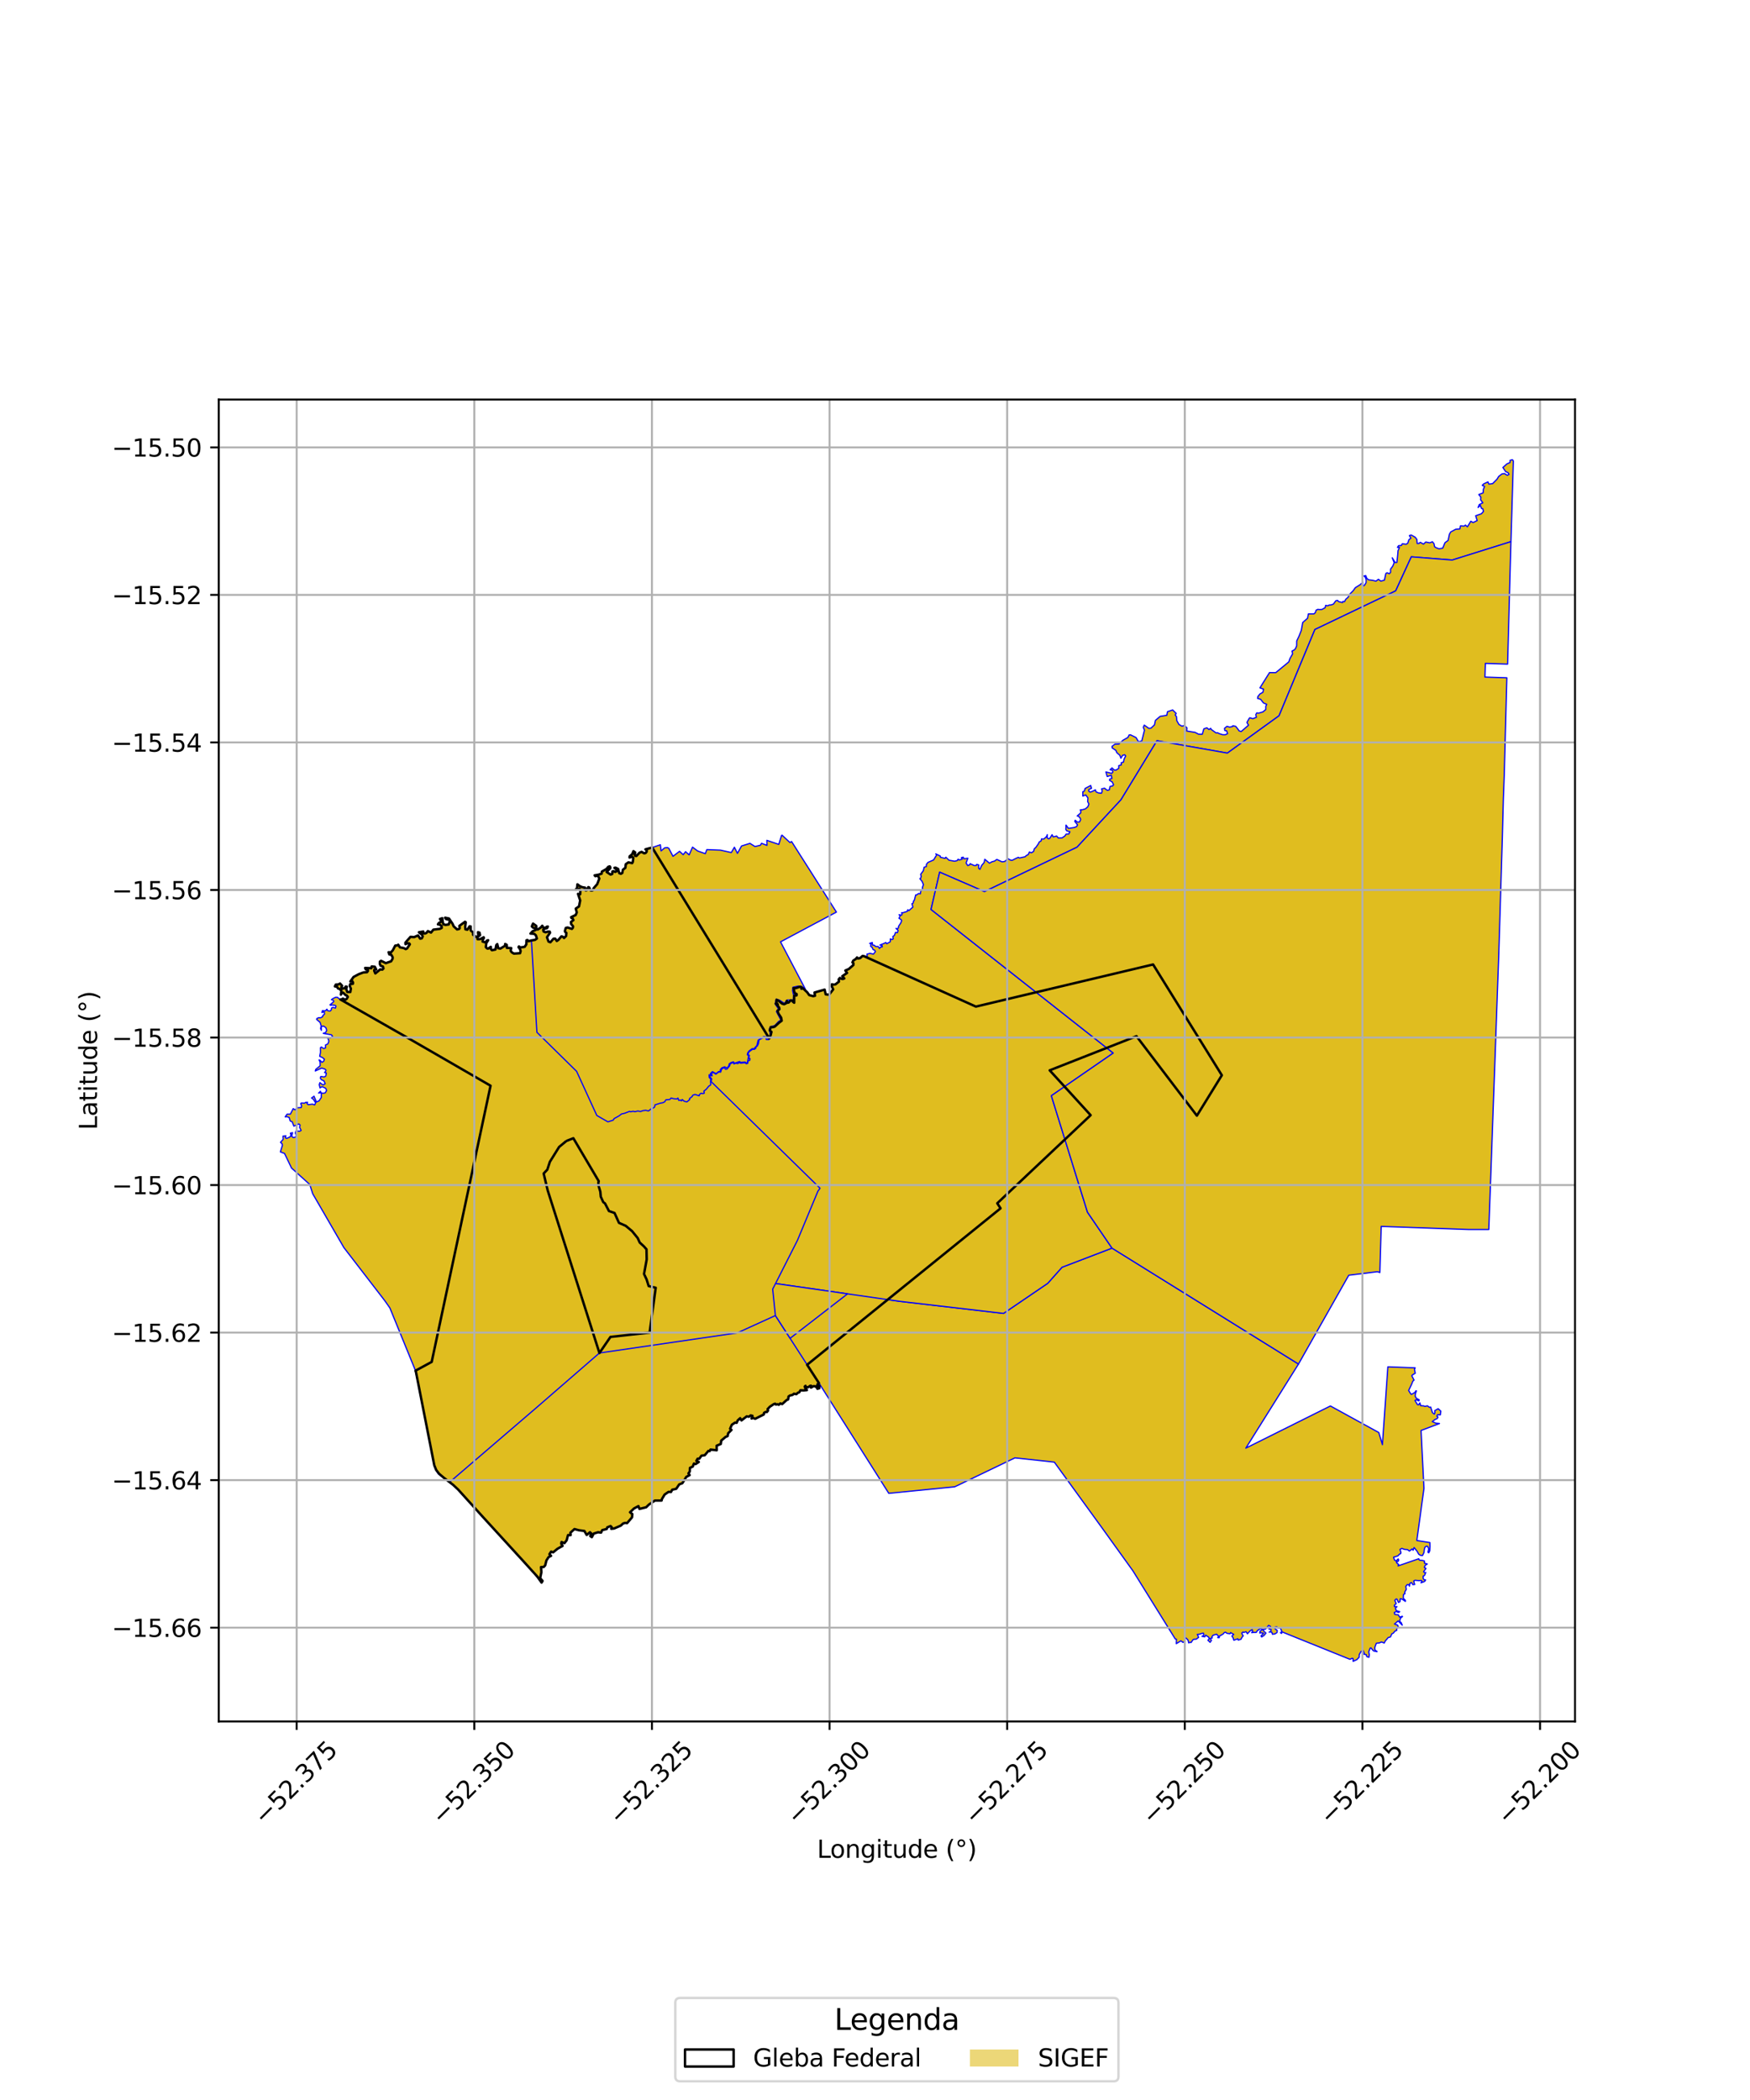 <?xml version="1.0" encoding="utf-8" standalone="no"?>
<!DOCTYPE svg PUBLIC "-//W3C//DTD SVG 1.1//EN"
  "http://www.w3.org/Graphics/SVG/1.1/DTD/svg11.dtd">
<svg xmlns:xlink="http://www.w3.org/1999/xlink" width="720pt" height="864pt" viewBox="0 0 720 864" xmlns="http://www.w3.org/2000/svg" version="1.1">
 <defs>
  <style type="text/css">*{stroke-linejoin: round; stroke-linecap: butt}</style>
 </defs>
 <g id="figure_1">
  <g id="patch_1">
   <path d="M 0 864 
L 720 864 
L 720 0 
L 0 0 
z
" style="fill: #ffffff"/>
  </g>
  <g id="axes_1">
   <g id="patch_2">
    <path d="M 90 708.246 
L 648 708.246 
L 648 164.394 
L 90 164.394 
z
" style="fill: #ffffff"/>
   </g>
   <g id="PatchCollection_1">
    <path d="M 199.931 527.244 
L 220.401 579.415 
L 184.993 609.801 
L 180.247 606.345 
L 178.969 603.881 
L 177.793 598.363 
L 170.947 563.941 
L 177.609 560.331 
L 199.931 527.244 
" clip-path="url(#p546ea0da69)" style="fill: #e0bd1f; stroke: #0000ff; stroke-width: 0.5"/>
    <path d="M 457.51 513.515 
L 534.238 561.207 
L 512.568 595.805 
L 547.373 578.458 
L 567.276 589.385 
L 568.762 594.376 
L 571.007 562.358 
L 582.236 562.772 
L 581.942 563.401 
L 582.273 564.989 
L 581.114 565.678 
L 580.859 566.054 
L 581.777 567.81 
L 581.26 568.285 
L 580.81 569.466 
L 579.556 572.081 
L 580.286 573.274 
L 580.68 573.701 
L 582.06 572.937 
L 582.582 572.195 
L 582.763 572.288 
L 582.346 573.351 
L 582.223 574.364 
L 582.711 575.283 
L 583.896 575.91 
L 583.754 576.368 
L 582.574 575.898 
L 582.149 576.19 
L 583.214 577.925 
L 583.677 577.959 
L 584.188 577.193 
L 584.508 578.358 
L 585.654 578.409 
L 586.303 578.646 
L 587.274 578.386 
L 588.128 579.047 
L 588.62 578.905 
L 588.969 580.078 
L 589.344 581.177 
L 590.107 581.81 
L 590.397 581.198 
L 590.247 580.432 
L 591.694 579.581 
L 592.787 580.573 
L 592.583 582.126 
L 591.455 582.048 
L 591.157 582.689 
L 591.634 582.995 
L 591.364 583.609 
L 590.426 584.015 
L 589.26 584.878 
L 590.72 585.536 
L 592.245 585.677 
L 584.672 588.531 
L 585.855 612.384 
L 582.922 633.816 
L 588.298 634.647 
L 588.328 636.152 
L 588.304 637.185 
L 588.254 638.063 
L 587.819 638.888 
L 587.492 638.613 
L 587.809 637.24 
L 587.391 636.249 
L 586.903 636.118 
L 586.303 636.523 
L 586.095 637.071 
L 585.96 637.784 
L 585.881 638.716 
L 585.274 639.968 
L 584.841 639.979 
L 584.291 639.843 
L 583.68 639.418 
L 583.059 638.273 
L 581.803 636.699 
L 581.399 637.816 
L 580.993 637.271 
L 579.879 638.157 
L 579.1 637.56 
L 577.811 637.453 
L 576.756 637.065 
L 575.994 637.48 
L 576.402 638.764 
L 576.238 639.248 
L 575.909 639.32 
L 575.125 640.125 
L 574.404 640.364 
L 573.341 640.683 
L 573.726 641.847 
L 574.363 642.204 
L 575.266 641.383 
L 575.447 641.882 
L 575.234 642.399 
L 574.522 642.621 
L 574.659 643.027 
L 575.409 643.644 
L 575.2 644.258 
L 583.71 641.315 
L 583.865 641.787 
L 584.172 641.913 
L 585.352 642.038 
L 586.042 642.223 
L 586.041 643.101 
L 587.213 643.477 
L 586.363 644.025 
L 585.998 644.867 
L 586.678 645.304 
L 585.706 646.653 
L 586.224 647.124 
L 586.611 646.951 
L 586.11 648.163 
L 585.527 648.479 
L 585.523 649.425 
L 585.951 649.97 
L 586.547 650.023 
L 586.153 650.64 
L 585.464 650.917 
L 584.638 651.211 
L 585.037 650.54 
L 584.746 650.202 
L 583.894 650.318 
L 582.739 650.214 
L 582.15 650.166 
L 581.631 650.475 
L 582.043 651.899 
L 581.255 651.957 
L 580.912 651.27 
L 580.532 651.141 
L 580.013 651.573 
L 579.908 652.612 
L 579.596 651.964 
L 578.962 651.938 
L 578.375 652.711 
L 578.574 653.911 
L 578.13 654.698 
L 577.897 655.207 
L 578.069 655.669 
L 577.416 656.051 
L 577.335 657.515 
L 577.962 658.191 
L 578.22 658.426 
L 578.225 658.86 
L 576.874 657.944 
L 576.139 657.744 
L 575.97 658.983 
L 575.363 659.284 
L 574.803 657.994 
L 574.417 657.868 
L 573.862 658.423 
L 574.425 659.809 
L 573.707 660.394 
L 573.714 660.991 
L 574.422 661.041 
L 574.764 661.033 
L 574.099 661.636 
L 574.446 662.595 
L 575.104 662.89 
L 575.88 663.09 
L 575.43 663.42 
L 574.454 663.036 
L 573.659 663.423 
L 573.841 664.196 
L 575.288 664.37 
L 575.869 665.361 
L 576.932 664.991 
L 577.027 665.116 
L 576.411 665.527 
L 575.996 666.353 
L 575.885 667.093 
L 576.481 667.588 
L 576.917 668.633 
L 575.225 666.889 
L 573.727 668.172 
L 574.992 668.612 
L 575.258 669.217 
L 574.626 670.201 
L 574.678 670.779 
L 573.954 671.052 
L 573.258 671.911 
L 572.648 672.206 
L 572.064 673.501 
L 571.172 673.726 
L 569.953 675.132 
L 569.52 675.981 
L 568.359 675.558 
L 567.541 675.939 
L 566.361 676.063 
L 566.259 676.129 
L 565.881 677.092 
L 565.602 677.964 
L 565.686 678.715 
L 566.066 679.199 
L 566.458 679.346 
L 566.523 679.557 
L 565.787 679.361 
L 565.243 679.282 
L 564.89 679.019 
L 564.096 678.008 
L 563.758 678.027 
L 563.132 679.595 
L 563.362 680.798 
L 563.209 681.883 
L 562.321 681.565 
L 562.125 680.772 
L 561.077 680.581 
L 561.282 680.161 
L 560.833 679.035 
L 559.977 679.431 
L 559.219 680.773 
L 559.198 681.83 
L 558.264 682.809 
L 556.706 683.526 
L 556.71 682.398 
L 556.287 682.269 
L 555.419 682.694 
L 555.242 682.622 
L 528.305 671.745 
L 527.486 671.39 
L 527.248 672.041 
L 526.826 671.746 
L 527.193 671.575 
L 527.293 670.947 
L 526.73 669.783 
L 525.645 669.772 
L 525.311 669.299 
L 524.555 669.456 
L 524.599 670.146 
L 525.488 670.804 
L 525.412 671.679 
L 524.526 672.252 
L 523.504 672.375 
L 523.322 671.623 
L 522.72 671.411 
L 522.158 671.524 
L 522.911 671.085 
L 522.929 670.358 
L 522.074 670.239 
L 522.744 669.17 
L 521.958 668.72 
L 520.633 670.267 
L 519.642 670.432 
L 519.881 671.025 
L 520.861 671.907 
L 520.027 672.905 
L 519.079 673.51 
L 518.813 673.058 
L 519.847 671.995 
L 518.974 671.767 
L 518.289 671.875 
L 518.427 671.106 
L 519.314 670.489 
L 518.832 669.927 
L 518.197 670.301 
L 517.298 670.912 
L 516.894 671.616 
L 515.717 671.644 
L 514.959 671.734 
L 515.406 671.137 
L 515.174 670.484 
L 514.362 670.956 
L 513.885 671.471 
L 513.222 672.177 
L 512.682 671.343 
L 511.727 671.637 
L 511.43 671.437 
L 510.919 671.889 
L 511.103 672.461 
L 511.488 673.003 
L 510.894 673.773 
L 510.627 674.402 
L 509.442 674.782 
L 509.276 674.249 
L 507.635 674.831 
L 507.316 673.803 
L 506.839 673.128 
L 507.577 672.435 
L 506.312 671.702 
L 506.036 672.172 
L 504.79 671.996 
L 504.196 671.521 
L 503.627 671.746 
L 503.312 672.22 
L 501.664 673.186 
L 501.63 673.799 
L 500.99 673.762 
L 501.405 673.301 
L 500.547 672.355 
L 499.12 672.764 
L 498.6 673.401 
L 498.738 673.899 
L 497.904 674.125 
L 498.437 674.91 
L 497.869 675.693 
L 496.972 674.855 
L 497.515 674.265 
L 497.317 673.607 
L 496.04 672.755 
L 495.638 673.47 
L 495.083 673.328 
L 494.524 673.244 
L 495.26 672.821 
L 495.178 671.957 
L 494.568 671.995 
L 493.505 672.364 
L 492.596 672.424 
L 493.15 673.654 
L 492.195 674.381 
L 491.141 674.449 
L 490.784 674.691 
L 490.044 675.795 
L 489.645 675.688 
L 489.052 675.927 
L 488.788 674.775 
L 487.979 673.94 
L 487.541 674.216 
L 487.62 675.275 
L 487.184 675.472 
L 486.732 675.728 
L 485.857 675.084 
L 483.948 676.255 
L 484.016 674.415 
L 483.542 674.324 
L 466.093 646.257 
L 453.819 629.191 
L 433.778 601.561 
L 417.574 599.806 
L 392.813 611.705 
L 365.671 614.398 
L 337.169 569.373 
L 336.944 569.058 
L 332.078 561.509 
L 365.233 534.698 
L 370.244 535.416 
L 412.875 540.372 
L 431.059 527.998 
L 436.95 521.384 
L 457.51 513.515 
" clip-path="url(#p546ea0da69)" style="fill: #e0bd1f; stroke: #0000ff; stroke-width: 0.5"/>
    <path d="M 225.335 489.765 
L 246.62 556.662 
L 220.401 579.415 
L 199.931 527.244 
L 225.335 489.765 
" clip-path="url(#p546ea0da69)" style="fill: #e0bd1f; stroke: #0000ff; stroke-width: 0.5"/>
    <path d="M 183.137 377.564 
L 184.74 377.906 
L 186.197 380.08 
L 186.663 381.129 
L 187.386 381.781 
L 188.047 382.386 
L 188.883 382.211 
L 189.163 381.797 
L 188.982 380.954 
L 191.33 379.239 
L 191.617 379.443 
L 191.387 381.22 
L 191.493 382.346 
L 192.301 382.506 
L 193.2 381.102 
L 193.635 381.152 
L 193.673 382.821 
L 194.605 383.629 
L 194.633 384.567 
L 195.744 385.395 
L 196.292 385.48 
L 196.619 385.211 
L 196.775 384.722 
L 196.664 383.549 
L 197.277 383.71 
L 197.504 384.734 
L 196.358 385.63 
L 196.485 386.419 
L 197.525 386.403 
L 199.001 385.617 
L 199.07 385.931 
L 198.711 386.528 
L 198.546 387.383 
L 199.476 387.689 
L 199.89 387.549 
L 200.308 387.003 
L 200.839 386.83 
L 200.078 388.017 
L 199.885 389.676 
L 200.389 390.208 
L 200.813 390.295 
L 201.927 389.55 
L 201.918 390.417 
L 202.397 390.95 
L 203.835 390.666 
L 204.192 388.808 
L 204.601 388.44 
L 205.025 390.146 
L 205.843 390.286 
L 207.775 389.117 
L 207.839 388.383 
L 208.483 388.733 
L 208.511 389.98 
L 210.321 390.068 
L 210.091 391.164 
L 210.538 391.804 
L 211.436 392.348 
L 213.96 392.173 
L 214.204 391.289 
L 213.879 390.362 
L 213.337 389.701 
L 213.507 389.384 
L 214.078 389.8 
L 215.844 389.565 
L 216.547 388.546 
L 216.608 386.854 
L 217.018 386.757 
L 217.471 387.261 
L 218.65 386.922 
L 220.901 424.722 
L 237.234 440.779 
L 245.551 458.942 
L 250.113 461.561 
L 250.592 461.82 
L 252.616 461.053 
L 252.908 460.462 
L 253.687 459.911 
L 254.814 459.203 
L 255.766 458.741 
L 256.402 458.378 
L 257.106 458.275 
L 257.801 457.95 
L 258.886 457.596 
L 259.373 457.589 
L 260.6 457.378 
L 261.079 457.61 
L 261.714 457.326 
L 262.512 457.32 
L 263.471 457.528 
L 264.738 457.273 
L 265.696 456.962 
L 266.282 457.329 
L 266.98 457.219 
L 267.988 456.378 
L 268.886 456.071 
L 269.565 455.485 
L 269.637 454.753 
L 271.808 454.315 
L 272.615 454.039 
L 273.832 453.448 
L 274.072 452.788 
L 275.71 452.567 
L 276.437 452.053 
L 277.108 452.431 
L 278.359 452.547 
L 278.954 452.043 
L 279.109 452.918 
L 279.697 452.845 
L 280.551 453.178 
L 280.743 452.627 
L 281.383 453.316 
L 282.718 453.629 
L 283.962 452.542 
L 283.988 451.907 
L 284.826 451.478 
L 285.152 450.802 
L 285.832 450.661 
L 286.857 450.763 
L 287.808 451.115 
L 288.053 450.385 
L 288.551 450.017 
L 289.143 450.131 
L 290.026 449.873 
L 289.88 449.143 
L 292.332 446.675 
L 292.803 446.1 
L 292.626 445.044 
L 337.383 488.875 
L 336.521 490.074 
L 328.094 510.308 
L 319.083 528.085 
L 317.898 530.388 
L 319.023 541.253 
L 303.341 548.394 
L 246.62 556.662 
L 225.335 489.765 
L 199.931 527.244 
L 177.609 560.331 
L 170.947 563.941 
L 160.41 538.135 
L 158.346 535.192 
L 141.491 513.306 
L 128.649 491.13 
L 127.448 487.345 
L 119.936 480.555 
L 117.071 474.579 
L 115.364 473.924 
L 116.198 471.166 
L 116.031 470.547 
L 115.417 469.978 
L 116.503 468.754 
L 116.424 467.444 
L 117.608 467.291 
L 117.381 468.073 
L 117.861 468.387 
L 119.207 467.838 
L 119.735 467.083 
L 119.469 466.232 
L 120.356 466.006 
L 120.019 467.526 
L 120.68 468.048 
L 121.679 467.799 
L 121.911 467.139 
L 121.482 466.148 
L 121.749 465.348 
L 123.32 465.408 
L 123.885 465.081 
L 123.28 463.852 
L 123.446 462.846 
L 122.95 462.422 
L 120.901 463.327 
L 120.224 461.539 
L 119.4 461.209 
L 118.972 459.766 
L 118.146 459.456 
L 117.335 459.518 
L 118.118 458.387 
L 119.467 458.371 
L 120.636 456.135 
L 121.412 456.615 
L 122.479 455.756 
L 123.924 455.692 
L 124.079 454.935 
L 123.726 454.04 
L 124.064 453.786 
L 125.244 453.883 
L 125.785 453.535 
L 126.552 453.494 
L 126.277 453.981 
L 126.782 454.501 
L 128.528 454.268 
L 129.452 454.606 
L 129.87 453.746 
L 128.907 452.25 
L 128.181 451.745 
L 129.202 451.007 
L 130.166 453.368 
L 131.251 452.938 
L 132.208 451.498 
L 132.218 449.861 
L 131.849 449.561 
L 131.082 449.719 
L 131.832 448.997 
L 132.093 449.607 
L 132.821 449.797 
L 133.813 449.642 
L 134.381 448.628 
L 134.005 447.759 
L 132.543 447.076 
L 131.646 447.586 
L 131.336 446.237 
L 131.615 445.426 
L 132.447 446.086 
L 133.038 446.34 
L 133.786 445.865 
L 133.281 444.71 
L 132.174 444.167 
L 131.776 443.543 
L 131.987 442.896 
L 133.369 443.093 
L 134.024 442.745 
L 134.262 441.466 
L 133.519 441.255 
L 133.906 440.865 
L 134.127 440.318 
L 133.698 439.854 
L 132.335 439.439 
L 129.715 440.629 
L 129.927 439.951 
L 131.728 438.487 
L 131.688 437.004 
L 131.282 436.081 
L 131.602 436.168 
L 132.47 437.081 
L 133.147 436.657 
L 133.464 435.774 
L 132.713 435.148 
L 131.521 434.59 
L 131.842 433.03 
L 131.826 431.052 
L 132.242 430.764 
L 132.794 431.183 
L 133.237 431.385 
L 133.952 431.114 
L 133.913 429.947 
L 134.791 429.554 
L 135.137 428.928 
L 135.271 428.252 
L 134.933 427.188 
L 134.436 426.839 
L 135.923 427.066 
L 136.821 426.402 
L 136.381 425.762 
L 132.992 425.153 
L 133.993 424.807 
L 134.426 423.894 
L 134.074 422.819 
L 133.122 422.16 
L 132.498 422.257 
L 132.186 422.512 
L 132.25 423.902 
L 131.894 423.237 
L 132.125 422.03 
L 131.677 420.622 
L 130.273 419.434 
L 130.355 419.051 
L 131.132 418.694 
L 131.871 418.756 
L 132.756 418.283 
L 132.844 417.793 
L 133.499 417.261 
L 133.474 416.634 
L 133.07 416.287 
L 132.459 416.59 
L 132.668 415.788 
L 133.684 415.941 
L 134.325 415.501 
L 134.497 415.209 
L 134.741 415.748 
L 135.357 415.975 
L 135.953 415.936 
L 136.385 415.299 
L 136.367 414.782 
L 136.953 414.463 
L 138.005 414.75 
L 138.22 413.963 
L 137.906 413.651 
L 136.565 413.459 
L 136.106 413.627 
L 135.746 413.423 
L 137.239 412.194 
L 137.315 411.841 
L 136.803 411.365 
L 136.356 411.316 
L 136.898 410.876 
L 138.112 410.294 
L 138.836 410.317 
L 139.883 411.231 
L 140.422 411.223 
L 141.091 410.857 
L 141.984 411.308 
L 142.581 411.04 
L 143.096 410.148 
L 142.644 409.545 
L 142.213 409.44 
L 141.156 408.412 
L 140.697 408.473 
L 140.257 409.235 
L 140.45 407.59 
L 139.699 406.897 
L 139.01 406.629 
L 138.638 405.943 
L 137.787 405.823 
L 138.184 405.066 
L 139.261 405.017 
L 139.906 404.649 
L 140.77 405.58 
L 140.46 406.119 
L 140.723 406.734 
L 141.843 406.591 
L 142.211 405.89 
L 142.665 405.938 
L 142.477 407.019 
L 142.86 408.127 
L 144.142 408.137 
L 144.365 406.74 
L 143.877 405.633 
L 144.094 404.883 
L 145.169 404.756 
L 145.255 404.29 
L 144.967 403.716 
L 144.139 403.809 
L 145.473 401.94 
L 147.622 400.794 
L 149.482 400.095 
L 151.02 399.979 
L 151.416 399.402 
L 151.312 399.052 
L 150.479 398.823 
L 150.24 398.235 
L 152.788 398.35 
L 152.908 397.633 
L 154.218 397.751 
L 154.777 398.849 
L 154.034 398.918 
L 153.949 399.375 
L 154.416 400.501 
L 156.449 398.828 
L 157.315 398.926 
L 157.774 398.45 
L 157.538 397.659 
L 156.587 397.314 
L 156.268 396.584 
L 156.292 395.647 
L 156.775 395.298 
L 158.732 396.27 
L 160.897 395.508 
L 161.511 394.493 
L 161.548 393.83 
L 160.999 392.828 
L 160.19 392.7 
L 159.867 391.776 
L 160.85 391.832 
L 161.637 390.929 
L 162.605 389.053 
L 163.521 388.956 
L 163.835 388.677 
L 164.552 389.779 
L 166.085 390.051 
L 166.92 390.483 
L 167.461 390.242 
L 168.629 388.505 
L 168.325 388.128 
L 167.427 388.139 
L 166.831 388.463 
L 166.788 387.833 
L 168.879 385.447 
L 170.424 385.551 
L 171.99 384.855 
L 172.869 386.188 
L 173.533 386.059 
L 173.93 385.254 
L 173.571 384.558 
L 172.361 383.562 
L 174.153 383.256 
L 174.158 383.992 
L 174.812 384.099 
L 175.453 383.825 
L 176.041 383.07 
L 177.336 383.687 
L 178.306 382.483 
L 180.947 382.165 
L 181.722 381.788 
L 181.711 381.068 
L 180.909 380.419 
L 180.171 380.299 
L 180.559 379.737 
L 181.812 379.079 
L 181.008 378.089 
L 181.994 377.762 
L 182.169 379.297 
L 182.407 380.268 
L 183.293 380.535 
L 184.62 380.339 
L 185.076 379.041 
L 184.855 378.438 
L 183.462 378.109 
L 183.137 377.564 
" clip-path="url(#p546ea0da69)" style="fill: #e0bd1f; stroke: #0000ff; stroke-width: 0.5"/>
    <path d="M 268.331 348.697 
L 316.288 426.917 
L 316.477 427.249 
L 317.076 425.913 
L 317.4 424.549 
L 316.684 423.93 
L 317.121 422.586 
L 317.875 422.636 
L 318.72 422.407 
L 320.364 420.891 
L 321.613 419.948 
L 321.377 418.682 
L 320.309 417.081 
L 319.868 415.887 
L 320.677 415.221 
L 320.552 414.525 
L 319.17 412.88 
L 320.023 413.297 
L 319.415 412.445 
L 319.5 411.342 
L 320.296 411.72 
L 321.729 412.893 
L 322.573 413.174 
L 323.397 412.797 
L 323.712 411.792 
L 324.119 412.554 
L 324.5 412.442 
L 325.275 411.605 
L 326.172 411.687 
L 326.18 412.117 
L 326.753 412.548 
L 326.759 409.596 
L 327.727 409.526 
L 327.755 408.987 
L 326.907 408.526 
L 326.481 406.53 
L 327.385 406.542 
L 329.139 405.953 
L 329.771 406.178 
L 329.733 406.813 
L 330.429 406.663 
L 332.121 408.267 
L 332.943 409.419 
L 334.574 409.847 
L 335.318 409.675 
L 335.122 408.348 
L 338.143 407.438 
L 339.281 407.156 
L 339.707 409.1 
L 341.084 409.265 
L 342.8 407.067 
L 342.241 405.834 
L 342.27 404.964 
L 342.989 405.104 
L 343.725 404.998 
L 345.166 403.863 
L 345.058 402.957 
L 345.545 402.357 
L 345.913 402.621 
L 346.714 402.802 
L 347.352 402.556 
L 346.53 401.636 
L 348.504 400.292 
L 347.799 399.3 
L 349.226 398.671 
L 350.315 397.681 
L 351.095 397.036 
L 351.127 396.295 
L 350.721 395.958 
L 351.073 395.202 
L 352.064 394.58 
L 352.61 393.933 
L 352.935 394.369 
L 353.878 394.189 
L 354.87 393.302 
L 355.419 393.37 
L 401.507 414.145 
L 426.289 408.256 
L 474.421 396.816 
L 502.698 442.387 
L 492.43 459.023 
L 467.578 426.327 
L 455.333 431.141 
L 431.873 440.363 
L 437.992 447.068 
L 448.716 458.818 
L 438.137 468.8 
L 410.298 495.064 
L 411.659 497.145 
L 365.233 534.698 
L 332.073 561.51 
L 336.937 569.052 
L 336.378 569.477 
L 336.189 570.204 
L 336.713 570.465 
L 337.157 570.138 
L 337.086 571.162 
L 336.312 571.396 
L 336.092 570.881 
L 335.357 570.34 
L 334.675 570.318 
L 333.679 570.905 
L 333.688 570.122 
L 333.28 570.186 
L 332.544 570.732 
L 331.568 570.82 
L 331.423 570.18 
L 331.093 570.475 
L 331.371 571.207 
L 331.992 571.928 
L 330.544 572.063 
L 329.339 571.992 
L 328.861 572.823 
L 328.299 573.002 
L 327.665 573.594 
L 326.639 573.432 
L 326.087 573.896 
L 324.963 574.175 
L 324.427 574.568 
L 324.257 575.765 
L 323.627 576.032 
L 321.801 577.689 
L 321.037 577.407 
L 320.421 577.987 
L 319.916 577.735 
L 319.256 577.889 
L 318.914 577.511 
L 318.364 577.692 
L 316.739 578.771 
L 315.805 579.757 
L 315.983 580.361 
L 315.525 580.947 
L 315.057 580.882 
L 314.359 581.29 
L 314.242 581.964 
L 310.706 583.734 
L 309.787 583.352 
L 309.222 583.622 
L 309.587 582.508 
L 308.822 582.352 
L 308.158 582.884 
L 307.21 582.736 
L 305.059 584.398 
L 304.526 583.483 
L 303.483 584.442 
L 303.096 585.387 
L 302.412 585.306 
L 301.097 586.182 
L 300.384 587.829 
L 300.961 588.311 
L 299.582 589.681 
L 299.39 590.815 
L 298.501 591.217 
L 296.734 592.707 
L 296.555 594.095 
L 294.846 594.813 
L 294.88 596.683 
L 292.314 596.405 
L 291.978 597.034 
L 291.452 596.942 
L 289.958 598.725 
L 288.62 598.9 
L 287.694 600.17 
L 287.016 600.164 
L 286.506 601.055 
L 287.497 601.499 
L 286.161 602.382 
L 285.505 602.147 
L 285.018 603.401 
L 283.854 603.931 
L 283.809 605.4 
L 283.247 606.192 
L 283.731 606.905 
L 282.369 607.63 
L 280.734 610.241 
L 279.444 610.724 
L 278.22 612.538 
L 276.568 612.919 
L 276.043 613.86 
L 275.055 613.8 
L 273.443 614.905 
L 272.332 616.753 
L 272.195 617.365 
L 269.445 617.38 
L 267.032 618.979 
L 265.853 620.131 
L 263.093 620.814 
L 262.667 619.652 
L 260.838 620.637 
L 259.213 622.191 
L 260.152 622.92 
L 260.043 624.271 
L 258.001 626.664 
L 257.21 626.558 
L 256.374 626.799 
L 255.417 627.682 
L 252.647 628.871 
L 251.47 628.994 
L 251.672 628.296 
L 251.184 627.863 
L 249.834 628.399 
L 249.645 629.062 
L 247.77 629.534 
L 247.302 630.556 
L 246.054 630.41 
L 244.289 630.95 
L 243.505 632.424 
L 242.853 631.994 
L 243.26 630.898 
L 242.724 630.411 
L 241.382 631.526 
L 240.435 629.891 
L 238.153 629.587 
L 236.354 629.105 
L 234.698 630.589 
L 234.768 631.591 
L 233.701 631.578 
L 233.139 633.719 
L 232.215 634.916 
L 231.041 634.429 
L 230.907 635.129 
L 231.469 636.02 
L 229.34 637.227 
L 227.556 638.697 
L 226.749 638.364 
L 226.056 639.45 
L 226.718 640.132 
L 225.708 640.625 
L 224.817 642.017 
L 224.301 644.057 
L 223.687 644.712 
L 222.596 644.75 
L 222.735 646.878 
L 222.234 649.293 
L 223.221 650.443 
L 222.82 651.13 
L 221.008 648.59 
L 218.886 646.236 
L 215.131 642.099 
L 208.071 634.435 
L 203.156 629.028 
L 198.597 624.028 
L 193.719 618.673 
L 188.522 612.874 
L 186.411 610.9 
L 182.553 607.95 
L 180.677 606.373 
L 179.461 604.801 
L 178.671 602.837 
L 177.458 596.826 
L 175.692 587.63 
L 172.874 573.069 
L 171.153 564.541 
L 170.947 563.941 
L 177.609 560.331 
L 201.826 446.695 
L 166.491 426.28 
L 140.089 411.228 
L 140.422 411.223 
L 141.091 410.857 
L 141.984 411.308 
L 142.581 411.04 
L 143.096 410.148 
L 142.644 409.545 
L 142.213 409.44 
L 141.156 408.412 
L 140.697 408.473 
L 140.257 409.235 
L 140.45 407.59 
L 139.699 406.897 
L 139.01 406.629 
L 138.638 405.943 
L 137.787 405.823 
L 138.184 405.066 
L 139.261 405.017 
L 139.906 404.649 
L 140.77 405.58 
L 140.46 406.119 
L 140.723 406.734 
L 141.843 406.591 
L 142.211 405.89 
L 142.665 405.938 
L 142.477 407.019 
L 142.86 408.127 
L 144.142 408.137 
L 144.365 406.74 
L 143.877 405.633 
L 144.094 404.883 
L 145.169 404.756 
L 145.255 404.29 
L 144.967 403.716 
L 144.139 403.809 
L 145.473 401.94 
L 147.622 400.794 
L 149.482 400.095 
L 151.02 399.979 
L 151.416 399.402 
L 151.312 399.052 
L 150.479 398.823 
L 150.24 398.235 
L 152.788 398.35 
L 152.908 397.633 
L 154.218 397.751 
L 154.777 398.849 
L 154.034 398.918 
L 153.949 399.375 
L 154.416 400.501 
L 156.449 398.828 
L 157.315 398.926 
L 157.774 398.45 
L 157.538 397.659 
L 156.587 397.314 
L 156.268 396.584 
L 156.292 395.647 
L 156.775 395.298 
L 158.732 396.27 
L 160.897 395.508 
L 161.511 394.493 
L 161.548 393.83 
L 160.999 392.828 
L 160.19 392.7 
L 159.867 391.776 
L 160.85 391.832 
L 161.637 390.929 
L 162.605 389.053 
L 163.521 388.956 
L 163.835 388.677 
L 164.552 389.779 
L 166.085 390.051 
L 166.92 390.483 
L 167.461 390.242 
L 168.629 388.505 
L 168.325 388.128 
L 167.427 388.139 
L 166.831 388.463 
L 166.788 387.833 
L 168.879 385.447 
L 170.424 385.551 
L 171.99 384.855 
L 172.869 386.188 
L 173.533 386.059 
L 173.93 385.254 
L 173.571 384.558 
L 172.361 383.562 
L 174.153 383.256 
L 174.158 383.992 
L 174.812 384.099 
L 175.453 383.825 
L 176.041 383.07 
L 177.336 383.687 
L 178.306 382.483 
L 180.947 382.165 
L 181.722 381.788 
L 181.711 381.068 
L 180.909 380.419 
L 180.171 380.299 
L 180.559 379.737 
L 181.812 379.079 
L 181.008 378.089 
L 181.994 377.762 
L 182.169 379.297 
L 182.407 380.268 
L 183.293 380.535 
L 184.62 380.339 
L 185.076 379.041 
L 184.855 378.438 
L 183.462 378.109 
L 183.137 377.564 
L 184.74 377.906 
L 186.197 380.08 
L 186.663 381.129 
L 187.386 381.781 
L 188.047 382.386 
L 188.883 382.211 
L 189.163 381.797 
L 188.982 380.954 
L 191.33 379.239 
L 191.617 379.443 
L 191.387 381.22 
L 191.493 382.346 
L 192.301 382.506 
L 193.2 381.102 
L 193.635 381.152 
L 193.673 382.821 
L 194.605 383.629 
L 194.633 384.567 
L 195.744 385.395 
L 196.292 385.48 
L 196.619 385.211 
L 196.775 384.722 
L 196.664 383.549 
L 197.277 383.71 
L 197.504 384.734 
L 196.358 385.63 
L 196.485 386.419 
L 197.525 386.403 
L 199.001 385.617 
L 199.07 385.931 
L 198.711 386.528 
L 198.546 387.383 
L 199.476 387.689 
L 199.89 387.549 
L 200.308 387.003 
L 200.839 386.83 
L 200.078 388.017 
L 199.885 389.676 
L 200.389 390.208 
L 200.813 390.295 
L 201.927 389.55 
L 201.918 390.417 
L 202.397 390.95 
L 203.835 390.666 
L 204.192 388.808 
L 204.601 388.44 
L 205.025 390.146 
L 205.843 390.286 
L 207.775 389.117 
L 207.839 388.383 
L 208.483 388.733 
L 208.511 389.98 
L 210.321 390.068 
L 210.091 391.164 
L 210.538 391.804 
L 211.436 392.348 
L 213.96 392.173 
L 214.204 391.289 
L 213.879 390.362 
L 213.337 389.701 
L 213.507 389.384 
L 214.078 389.8 
L 215.844 389.565 
L 216.547 388.546 
L 216.608 386.854 
L 217.018 386.757 
L 217.471 387.261 
L 218.65 386.922 
L 220.145 386.677 
L 220.883 386.145 
L 220.493 384.853 
L 219.826 384.216 
L 218.249 384.102 
L 219.179 383.116 
L 220.363 382.633 
L 220.338 381.957 
L 219.263 381.621 
L 218.817 381.138 
L 219.309 379.999 
L 220.622 380.933 
L 220.631 382.203 
L 221.236 382.432 
L 222.405 381.689 
L 223.112 380.867 
L 223.616 381.786 
L 224.558 381.634 
L 225.006 381.26 
L 225.403 381.202 
L 225.088 381.849 
L 224.214 382.073 
L 223.481 382.507 
L 223.632 383.236 
L 224.427 383.551 
L 225.491 383.29 
L 226.164 383.306 
L 226.305 383.757 
L 225.035 385.605 
L 225.688 387.397 
L 226.449 387.671 
L 227.717 386.214 
L 228.434 386.19 
L 229.085 387.144 
L 229.773 386.662 
L 230.961 385.261 
L 231.533 385.387 
L 232.069 385.921 
L 232.892 385.12 
L 233.012 383.828 
L 232.506 383.388 
L 232.419 383.033 
L 232.782 381.781 
L 233.534 381.597 
L 235.287 382.17 
L 235.723 381.675 
L 235.774 381.103 
L 234.993 380.176 
L 234.919 379.305 
L 235.913 378.56 
L 235.55 377.758 
L 235.126 377.718 
L 234.981 377.341 
L 236.842 376.468 
L 237.306 375.398 
L 236.881 373.827 
L 238.213 372.924 
L 238.708 370.463 
L 237.803 367.762 
L 238.311 368.075 
L 238.683 367.923 
L 238.797 366.136 
L 238.364 365.62 
L 236.878 365.985 
L 237.403 365.419 
L 237.567 363.826 
L 238.497 364.554 
L 239.491 365.003 
L 240.761 365.228 
L 240.617 365.7 
L 240.983 366.346 
L 241.437 366.245 
L 242.045 364.994 
L 242.374 365.096 
L 242.991 366.35 
L 243.597 366.383 
L 244.041 366.179 
L 244.236 365.442 
L 245.717 363.755 
L 246.575 361.452 
L 246.122 360.54 
L 245.559 360.253 
L 244.974 360.504 
L 244.638 360.139 
L 246.218 359.875 
L 247.54 359.436 
L 247.624 358.595 
L 249.481 357.549 
L 250.282 356.608 
L 250.87 356.456 
L 251.11 356.832 
L 251.082 357.246 
L 249.575 358.738 
L 251.222 359.828 
L 251.899 359.556 
L 251.974 358.537 
L 252.434 358.408 
L 253.15 358.741 
L 253.77 358.395 
L 253.555 357.655 
L 252.797 357.065 
L 253.192 356.954 
L 254.314 357.509 
L 254.76 359.228 
L 255.452 359.499 
L 256.024 359.161 
L 256.284 357.826 
L 257.285 357.055 
L 257.479 355.54 
L 258.54 354.797 
L 260.091 355.112 
L 260.354 354.626 
L 260.557 352.943 
L 260.049 352.469 
L 259.002 352.803 
L 259.059 352.315 
L 260.102 351.436 
L 260.621 350.195 
L 261.354 350.737 
L 261.143 351.658 
L 261.286 352.092 
L 261.826 352.18 
L 263.102 350.836 
L 263.967 350.49 
L 265.014 351.072 
L 265.607 350.954 
L 266.037 350.441 
L 266.096 349.858 
L 265.553 349.43 
L 268.331 348.697 
M 235.894 468.305 
L 233.027 469.422 
L 230.035 471.891 
L 227.411 476.012 
L 226.228 478.009 
L 225.182 481.225 
L 223.676 482.818 
L 225.335 489.765 
L 246.62 556.662 
L 251.164 550.053 
L 267.271 548.262 
L 269.778 529.814 
L 266.878 529.126 
L 266.024 526.374 
L 264.969 524.155 
L 266.071 518.172 
L 265.989 514.004 
L 264.883 512.755 
L 263.196 511.211 
L 262.364 509.367 
L 260.047 506.516 
L 257.439 504.341 
L 254.66 503.112 
L 252.835 499.052 
L 250.539 498.259 
L 249.42 496.226 
L 248.918 495.124 
L 248.19 494.584 
L 247.18 492.348 
L 246.983 490.261 
L 246.184 487.602 
L 246.212 486.339 
L 246.349 485.994 
L 235.894 468.305 
" clip-path="url(#p546ea0da69)" style="fill: #e0bd1f; stroke: #0000ff; stroke-width: 0.5"/>
    <path d="M 319.023 541.253 
L 325.064 550.626 
L 336.944 569.058 
L 336.378 569.477 
L 336.189 570.204 
L 336.713 570.465 
L 337.157 570.138 
L 337.086 571.162 
L 336.312 571.396 
L 336.092 570.881 
L 335.357 570.34 
L 334.675 570.318 
L 333.679 570.905 
L 333.688 570.122 
L 333.28 570.186 
L 332.544 570.732 
L 331.568 570.82 
L 331.423 570.18 
L 331.093 570.475 
L 331.371 571.207 
L 331.992 571.928 
L 330.544 572.063 
L 329.339 571.992 
L 328.861 572.823 
L 328.299 573.002 
L 327.665 573.594 
L 326.639 573.432 
L 326.087 573.896 
L 324.963 574.175 
L 324.427 574.568 
L 324.257 575.765 
L 323.627 576.032 
L 321.801 577.689 
L 321.037 577.407 
L 320.421 577.987 
L 319.916 577.735 
L 319.256 577.889 
L 318.914 577.511 
L 318.364 577.692 
L 316.739 578.771 
L 315.805 579.757 
L 315.983 580.361 
L 315.525 580.947 
L 315.057 580.882 
L 314.359 581.29 
L 314.242 581.964 
L 310.706 583.734 
L 309.787 583.352 
L 309.222 583.622 
L 309.587 582.508 
L 308.822 582.352 
L 308.158 582.884 
L 307.21 582.736 
L 305.059 584.398 
L 304.526 583.483 
L 303.483 584.442 
L 303.096 585.387 
L 302.412 585.306 
L 301.097 586.182 
L 300.384 587.829 
L 300.961 588.311 
L 299.582 589.681 
L 299.39 590.815 
L 298.501 591.217 
L 296.734 592.707 
L 296.555 594.095 
L 294.846 594.813 
L 294.88 596.683 
L 292.314 596.405 
L 291.978 597.034 
L 291.452 596.942 
L 289.958 598.725 
L 288.62 598.9 
L 287.694 600.17 
L 287.016 600.164 
L 286.506 601.055 
L 287.497 601.499 
L 286.161 602.382 
L 285.505 602.147 
L 285.018 603.401 
L 283.854 603.931 
L 283.809 605.4 
L 283.247 606.192 
L 283.731 606.905 
L 282.369 607.63 
L 280.734 610.241 
L 279.444 610.724 
L 278.22 612.538 
L 276.568 612.919 
L 276.043 613.86 
L 275.055 613.8 
L 273.443 614.905 
L 272.332 616.753 
L 272.195 617.365 
L 269.445 617.38 
L 267.032 618.979 
L 265.853 620.131 
L 263.093 620.814 
L 262.667 619.652 
L 260.838 620.637 
L 259.213 622.191 
L 260.152 622.92 
L 260.043 624.271 
L 258.001 626.664 
L 257.21 626.558 
L 256.374 626.799 
L 255.417 627.682 
L 252.647 628.871 
L 251.47 628.994 
L 251.672 628.296 
L 251.184 627.863 
L 249.834 628.399 
L 249.645 629.062 
L 247.77 629.534 
L 247.302 630.556 
L 246.054 630.41 
L 244.289 630.95 
L 243.505 632.424 
L 242.853 631.994 
L 243.26 630.898 
L 242.724 630.411 
L 241.382 631.526 
L 240.435 629.891 
L 238.153 629.587 
L 236.354 629.105 
L 234.698 630.589 
L 234.768 631.591 
L 233.701 631.578 
L 233.139 633.719 
L 232.215 634.916 
L 231.041 634.429 
L 230.907 635.129 
L 231.469 636.02 
L 229.34 637.227 
L 227.556 638.697 
L 226.749 638.364 
L 226.056 639.45 
L 226.718 640.132 
L 225.708 640.625 
L 224.817 642.017 
L 224.301 644.057 
L 223.687 644.712 
L 222.596 644.75 
L 222.735 646.878 
L 222.234 649.293 
L 223.221 650.443 
L 222.82 651.13 
L 219.435 646.997 
L 187.84 612.259 
L 184.993 609.801 
L 220.401 579.415 
L 246.62 556.662 
L 303.341 548.394 
L 319.023 541.253 
" clip-path="url(#p546ea0da69)" style="fill: #e0bd1f; stroke: #0000ff; stroke-width: 0.5"/>
    <path d="M 268.331 348.697 
L 316.288 426.917 
L 316.154 427.373 
L 315.38 427.377 
L 315.38 426.7 
L 314.258 426.449 
L 311.927 427.967 
L 311.383 430.215 
L 310.145 431.529 
L 309.507 431.438 
L 308.134 432.439 
L 307.638 433.168 
L 307.461 433.932 
L 308.017 434.355 
L 307.491 437.213 
L 307.15 437.411 
L 306.571 436.969 
L 304.709 437.111 
L 304.284 436.754 
L 302.158 437.469 
L 301.779 436.882 
L 300.782 437.148 
L 299.984 437.744 
L 299.922 438.363 
L 299.217 439.417 
L 298.13 438.931 
L 296.988 439.338 
L 296.363 440.096 
L 296.41 440.811 
L 295.686 440.858 
L 294.596 441.74 
L 293.113 440.903 
L 292.26 441.7 
L 292.649 442.438 
L 291.749 442.206 
L 291.797 443.327 
L 292.458 443.999 
L 292.321 444.744 
L 292.43 446.17 
L 292.277 446.471 
L 291.615 446.867 
L 290.583 448.14 
L 289.582 448.929 
L 289.76 449.738 
L 289.097 449.97 
L 288.48 449.768 
L 287.85 450.233 
L 287.653 450.852 
L 285.939 450.286 
L 284.997 450.63 
L 284.762 451.15 
L 283.687 451.982 
L 283.784 452.373 
L 282.62 453.344 
L 281.508 453.088 
L 280.684 452.372 
L 280.358 452.93 
L 279.967 452.585 
L 279.269 452.739 
L 278.923 451.755 
L 278.506 452.143 
L 277.199 452.052 
L 276.112 451.748 
L 275.62 452.347 
L 273.961 452.495 
L 273.488 453.305 
L 272.704 453.704 
L 271.637 453.882 
L 269.462 454.593 
L 269.382 455.382 
L 268.788 455.879 
L 267.874 456.226 
L 266.816 457.079 
L 265.652 456.807 
L 264.493 456.957 
L 263.573 457.302 
L 262.39 457.113 
L 261.18 457.398 
L 260.526 457.203 
L 259.405 457.429 
L 259.057 457.243 
L 257.025 458.012 
L 255.684 458.33 
L 254.782 459.04 
L 253.472 459.785 
L 252.697 460.197 
L 252.267 460.878 
L 250.113 461.561 
L 245.551 458.942 
L 237.234 440.779 
L 220.901 424.722 
L 218.65 386.922 
L 220.145 386.677 
L 220.883 386.145 
L 220.493 384.853 
L 219.826 384.216 
L 218.249 384.102 
L 219.179 383.116 
L 220.363 382.633 
L 220.338 381.957 
L 219.263 381.621 
L 218.817 381.138 
L 219.309 379.999 
L 220.622 380.933 
L 220.631 382.203 
L 221.236 382.432 
L 222.405 381.689 
L 223.112 380.867 
L 223.616 381.786 
L 224.558 381.634 
L 225.006 381.26 
L 225.403 381.202 
L 225.088 381.849 
L 224.214 382.073 
L 223.481 382.507 
L 223.632 383.236 
L 224.427 383.551 
L 225.491 383.29 
L 226.164 383.306 
L 226.305 383.757 
L 225.035 385.605 
L 225.688 387.397 
L 226.449 387.671 
L 227.717 386.214 
L 228.434 386.19 
L 229.085 387.144 
L 229.773 386.662 
L 230.961 385.261 
L 231.533 385.387 
L 232.069 385.921 
L 232.892 385.12 
L 233.012 383.828 
L 232.506 383.388 
L 232.419 383.033 
L 232.782 381.781 
L 233.534 381.597 
L 235.287 382.17 
L 235.723 381.675 
L 235.774 381.103 
L 234.993 380.176 
L 234.919 379.305 
L 235.913 378.56 
L 235.55 377.758 
L 235.126 377.718 
L 234.981 377.341 
L 236.842 376.468 
L 237.306 375.398 
L 236.881 373.827 
L 238.213 372.924 
L 238.708 370.463 
L 237.803 367.762 
L 238.311 368.075 
L 238.683 367.923 
L 238.797 366.136 
L 238.364 365.62 
L 236.878 365.985 
L 237.403 365.419 
L 237.567 363.826 
L 238.497 364.554 
L 239.491 365.003 
L 240.761 365.228 
L 240.617 365.7 
L 240.983 366.346 
L 241.437 366.245 
L 242.045 364.994 
L 242.374 365.096 
L 242.991 366.35 
L 243.597 366.383 
L 244.041 366.179 
L 244.236 365.442 
L 245.717 363.755 
L 246.575 361.452 
L 246.122 360.54 
L 245.559 360.253 
L 244.974 360.504 
L 244.638 360.139 
L 246.218 359.875 
L 247.54 359.436 
L 247.624 358.595 
L 249.481 357.549 
L 250.282 356.608 
L 250.87 356.456 
L 251.11 356.832 
L 251.082 357.246 
L 249.575 358.738 
L 251.222 359.828 
L 251.899 359.556 
L 251.974 358.537 
L 252.434 358.408 
L 253.15 358.741 
L 253.77 358.395 
L 253.555 357.655 
L 252.797 357.065 
L 253.192 356.954 
L 254.314 357.509 
L 254.76 359.228 
L 255.452 359.499 
L 256.024 359.161 
L 256.284 357.826 
L 257.285 357.055 
L 257.479 355.54 
L 258.54 354.797 
L 260.091 355.112 
L 260.354 354.626 
L 260.557 352.943 
L 260.049 352.469 
L 259.002 352.803 
L 259.059 352.315 
L 260.102 351.436 
L 260.621 350.195 
L 261.354 350.737 
L 261.143 351.658 
L 261.286 352.092 
L 261.826 352.18 
L 263.102 350.836 
L 263.967 350.49 
L 265.014 351.072 
L 265.607 350.954 
L 266.037 350.441 
L 266.096 349.858 
L 265.553 349.43 
L 268.331 348.697 
" clip-path="url(#p546ea0da69)" style="fill: #e0bd1f; stroke: #0000ff; stroke-width: 0.5"/>
    <path d="M 321.624 343.508 
L 325.036 346.664 
L 325.681 346.234 
L 333.682 358.816 
L 344.118 375.259 
L 321.125 387.504 
L 331.361 406.992 
L 329.841 405.893 
L 328.378 405.691 
L 326.19 406.21 
L 326.08 407.618 
L 326.522 409.525 
L 326.379 411.473 
L 323.813 411.433 
L 322.72 412.835 
L 320.789 411.523 
L 319.35 411.081 
L 318.928 413.123 
L 320.242 415.027 
L 319.424 416.172 
L 321.327 419.766 
L 320.35 420.232 
L 318.852 421.881 
L 316.935 422.49 
L 316.508 423.486 
L 316.951 425.596 
L 316.288 426.917 
L 268.331 348.697 
L 271.687 347.566 
L 271.988 350.096 
L 273.437 348.847 
L 274.561 348.717 
L 275.146 348.985 
L 276.884 352.308 
L 279.584 350.263 
L 281.083 351.639 
L 282.056 350.409 
L 283.538 351.717 
L 284.932 348.54 
L 287.057 350.132 
L 290.182 351.221 
L 290.803 349.545 
L 296.421 349.773 
L 300.869 350.766 
L 302.154 348.583 
L 303.404 351.091 
L 305.099 348.058 
L 308.555 346.987 
L 310.632 348.285 
L 312.853 347.754 
L 313.296 346.96 
L 315.556 347.82 
L 315.507 345.747 
L 320.417 347.403 
L 321.624 343.508 
" clip-path="url(#p546ea0da69)" style="fill: #e0bd1f; stroke: #0000ff; stroke-width: 0.5"/>
    <path d="M 622.353 189.114 
L 622.636 189.737 
L 621.64 222.849 
L 597.48 230.417 
L 580.656 229.088 
L 574.231 243.092 
L 540.991 258.995 
L 526.238 294.492 
L 504.972 309.845 
L 476.02 304.755 
L 461.214 329.041 
L 443.129 348.551 
L 405.028 366.839 
L 386.607 358.839 
L 383.052 374.182 
L 458.022 433.26 
L 432.558 450.814 
L 447.425 498.745 
L 457.51 513.515 
L 436.95 521.384 
L 431.059 527.998 
L 412.875 540.372 
L 370.244 535.416 
L 348.896 532.357 
L 319.083 528.085 
L 328.094 510.308 
L 336.521 490.074 
L 337.383 488.875 
L 292.626 445.044 
L 292.795 443.862 
L 292.14 443.126 
L 291.936 442.433 
L 293.021 442.604 
L 292.672 441.65 
L 293.477 441.249 
L 294.518 441.951 
L 295.729 441.044 
L 296.5 441.102 
L 296.902 439.832 
L 298.037 439.203 
L 298.483 439.927 
L 299.086 439.877 
L 300.277 438.41 
L 300.151 438.009 
L 300.986 437.373 
L 301.762 437.151 
L 301.941 437.728 
L 302.689 437.426 
L 303.529 437.595 
L 304.19 437.153 
L 304.685 437.42 
L 306.518 437.246 
L 307.065 437.653 
L 307.632 437.478 
L 307.829 436.332 
L 308.5 436.246 
L 308.553 435.473 
L 307.918 435.426 
L 308.352 434.347 
L 307.72 433.675 
L 308.235 432.695 
L 309.693 431.635 
L 310.276 431.771 
L 310.975 431.291 
L 310.9 430.873 
L 311.587 430.342 
L 312.02 429.472 
L 312.302 427.823 
L 314.156 426.833 
L 314.97 426.839 
L 315.273 427.689 
L 316.253 427.749 
L 317.076 425.913 
L 317.4 424.549 
L 316.684 423.93 
L 317.121 422.586 
L 317.875 422.636 
L 318.72 422.407 
L 320.364 420.891 
L 321.613 419.948 
L 321.377 418.682 
L 320.309 417.081 
L 319.868 415.887 
L 320.677 415.221 
L 320.552 414.525 
L 319.17 412.88 
L 320.023 413.297 
L 319.415 412.445 
L 319.5 411.342 
L 320.296 411.72 
L 321.729 412.893 
L 322.573 413.174 
L 323.397 412.797 
L 323.712 411.792 
L 324.119 412.554 
L 324.5 412.442 
L 325.275 411.605 
L 326.172 411.687 
L 326.18 412.117 
L 326.753 412.548 
L 326.759 409.596 
L 327.727 409.526 
L 327.755 408.987 
L 326.907 408.526 
L 326.481 406.53 
L 327.385 406.542 
L 329.139 405.953 
L 329.771 406.178 
L 329.733 406.813 
L 330.429 406.663 
L 332.121 408.267 
L 332.943 409.419 
L 334.574 409.847 
L 335.318 409.675 
L 335.122 408.348 
L 338.143 407.438 
L 339.281 407.156 
L 339.707 409.1 
L 341.084 409.265 
L 342.8 407.067 
L 342.241 405.834 
L 342.27 404.964 
L 342.989 405.104 
L 343.725 404.998 
L 345.166 403.863 
L 345.058 402.957 
L 345.545 402.357 
L 345.913 402.621 
L 346.714 402.802 
L 347.352 402.556 
L 346.53 401.636 
L 348.504 400.292 
L 347.799 399.3 
L 349.226 398.671 
L 350.315 397.681 
L 351.095 397.036 
L 351.127 396.295 
L 350.721 395.958 
L 351.073 395.202 
L 352.064 394.58 
L 352.61 393.933 
L 352.935 394.369 
L 353.878 394.189 
L 354.87 393.302 
L 356.835 393.579 
L 356.652 392.579 
L 357.941 392.229 
L 359.348 392.542 
L 360.176 391.518 
L 359.803 390.873 
L 359.214 390.688 
L 358.828 389.789 
L 358.197 389.303 
L 358.383 388.288 
L 357.79 388.155 
L 358.874 387.766 
L 359.023 388.871 
L 359.685 388.899 
L 360.292 389.433 
L 361.3 389.431 
L 361.852 390.239 
L 362.291 389.618 
L 362.986 389.574 
L 362.931 389.078 
L 362.046 388.819 
L 363.73 388.146 
L 364.462 387.77 
L 364.808 388.293 
L 366.278 387.465 
L 366.298 386.283 
L 367.1 386.574 
L 367.505 386.234 
L 367.324 385.337 
L 367.978 384.837 
L 368.427 383.628 
L 369.237 383.73 
L 369.514 382.815 
L 368.642 381.971 
L 369.258 382.123 
L 369.691 381.685 
L 369.645 381.169 
L 370.63 379.713 
L 370.959 378.781 
L 370.727 378.339 
L 369.86 377.81 
L 370.357 376.782 
L 369.898 376.349 
L 370.862 376.566 
L 371.133 376.214 
L 370.967 375.482 
L 371.427 375.53 
L 373.263 374.966 
L 373.465 374.304 
L 373.925 374.669 
L 375.575 373.202 
L 375.201 371.812 
L 375.687 371.596 
L 375.858 370.701 
L 376.179 370.382 
L 376.749 368.171 
L 377.156 368.212 
L 377.918 367.606 
L 378.642 367.745 
L 378.856 366.522 
L 379.512 366.21 
L 379.508 365.15 
L 379.929 363.932 
L 379.344 362.597 
L 378.464 361.515 
L 378.765 361.415 
L 379.005 360.5 
L 378.78 359.744 
L 379.882 358.254 
L 380.213 356.79 
L 381.132 356.512 
L 381.15 355.642 
L 381.777 354.824 
L 384.113 353.804 
L 385.409 351.672 
L 385.004 351.31 
L 386.833 352.189 
L 386.922 352.698 
L 388.828 353.147 
L 389.153 352.685 
L 390.439 353.912 
L 392.75 354.329 
L 393.788 354.082 
L 394.2 353.487 
L 394.62 353.844 
L 395.958 353.436 
L 395.528 352.86 
L 396.291 352.661 
L 396.658 353.338 
L 398.212 353.094 
L 397.468 355.066 
L 398.162 356.128 
L 398.96 355.812 
L 399.121 355.352 
L 400.813 356.102 
L 401.646 356.087 
L 401.819 355.656 
L 402.661 355.852 
L 402.617 357.188 
L 403.158 357.685 
L 403.897 356.04 
L 404.915 354.85 
L 405.168 353.526 
L 407.088 355.14 
L 408.043 354.587 
L 409.21 354.257 
L 410.118 353.599 
L 412.28 354.582 
L 413.326 354.43 
L 414.761 353.328 
L 415.784 353.89 
L 416.46 353.954 
L 417.838 353.234 
L 418.964 352.726 
L 419.387 353.003 
L 421.754 352.491 
L 422.2 352.026 
L 423.048 351.579 
L 423.521 350.544 
L 424.352 350.864 
L 425.229 350.307 
L 425.548 349.225 
L 426.203 348.623 
L 427.24 347.119 
L 427.565 346.411 
L 428.348 345.971 
L 428.506 345.151 
L 429.453 345.213 
L 430.524 344.24 
L 430.895 343.41 
L 430.856 344.735 
L 431.384 345.124 
L 431.923 344.886 
L 432.855 343.422 
L 433.333 344.326 
L 434.734 343.965 
L 435.444 344.795 
L 436.963 344.727 
L 438.119 343.943 
L 438.651 343.158 
L 439.729 343.135 
L 440.19 342.209 
L 438.914 341.838 
L 438.51 341.275 
L 438.596 339.478 
L 439.585 340.821 
L 441.989 340.453 
L 442.961 340.078 
L 443.323 339.359 
L 442.198 337.955 
L 442.357 337.481 
L 443.301 338.256 
L 444.142 338.195 
L 444.591 337.226 
L 444.452 336.664 
L 443.78 335.879 
L 443.2 335.696 
L 444.598 334.506 
L 444.704 333.882 
L 444.445 333.223 
L 445.408 333.128 
L 446.569 332.779 
L 447.58 331.904 
L 448.005 330.794 
L 447.478 329.781 
L 447.61 328.303 
L 446.698 327.05 
L 445.51 327.524 
L 445.504 325.762 
L 446.133 325.467 
L 446.433 324.411 
L 448.744 323.167 
L 449.072 324.341 
L 447.974 324.828 
L 447.948 325.506 
L 448.572 325.912 
L 449.645 325.492 
L 450.669 324.955 
L 450.941 325.803 
L 451.933 326.228 
L 453.155 326.383 
L 453.499 325.446 
L 453.211 324.578 
L 454.449 324.294 
L 455.281 324.986 
L 455.768 325.158 
L 456.439 324.919 
L 456.692 323.57 
L 457.771 323.335 
L 458.149 322.861 
L 457.583 321.692 
L 456.501 321.062 
L 456.595 320.527 
L 457.485 320.273 
L 457.209 318.962 
L 455.546 319.482 
L 455.002 317.61 
L 457.393 318.187 
L 457.888 317.58 
L 457.601 316.863 
L 456.722 316.685 
L 457.512 315.947 
L 458.417 316.794 
L 459.133 316.848 
L 460.305 316.096 
L 460.298 314.993 
L 461.344 314.7 
L 461.268 313.845 
L 462.254 313.535 
L 462.435 312.456 
L 463.121 311.017 
L 462.74 310.542 
L 461.865 310.764 
L 461.176 311.956 
L 460.738 310.758 
L 459.498 309.679 
L 459.107 308.735 
L 457.578 307.709 
L 457.525 307.058 
L 458.703 306.176 
L 460.354 306.106 
L 462.086 304.515 
L 464.063 303.398 
L 464.554 302.393 
L 465.129 302.334 
L 467.413 303.462 
L 468.398 305.171 
L 469.749 304.855 
L 470.865 300.438 
L 470.391 299.227 
L 470.782 298.34 
L 472.71 299.691 
L 473.557 299.569 
L 474.983 298.234 
L 475.363 296.403 
L 477.303 294.743 
L 480.066 294.278 
L 480.332 292.815 
L 482.466 292.09 
L 483.898 293.513 
L 483.523 294.169 
L 484.032 294.843 
L 484.187 296.526 
L 485.064 298.07 
L 486.298 298.784 
L 487.262 298.502 
L 488.344 299.442 
L 488.265 300.763 
L 491.698 301.315 
L 493.128 302.079 
L 494.648 302.089 
L 495.306 299.855 
L 496.554 299.435 
L 497.401 300.155 
L 498.109 299.644 
L 498.332 300.115 
L 500.312 301.532 
L 500.957 301.478 
L 501.63 301.839 
L 503.041 302.288 
L 504.142 302.291 
L 505.061 301.843 
L 504.662 300.679 
L 503.913 300.54 
L 503.796 299.656 
L 504.807 298.828 
L 505.893 299.166 
L 507.071 298.925 
L 507.193 298.62 
L 508.389 298.828 
L 509.041 299.63 
L 509.843 300.734 
L 510.682 300.958 
L 513.668 298.374 
L 513.016 297.242 
L 513.869 295.707 
L 514.202 295.313 
L 515.475 295.684 
L 516.917 295.104 
L 516.664 294.05 
L 517.055 293.305 
L 517.853 293.412 
L 519.596 292.895 
L 520.787 291.906 
L 520.786 290.608 
L 521.167 289.785 
L 519.83 289.211 
L 518.655 287.714 
L 517.401 287.335 
L 517.528 286.583 
L 518.358 285.528 
L 519.614 284.812 
L 519.837 283.513 
L 518.376 282.998 
L 522.314 276.718 
L 524.887 276.733 
L 530.237 272.33 
L 530.74 270.899 
L 531.823 269.013 
L 531.579 267.876 
L 532.55 267.362 
L 533.044 266.789 
L 533.487 265.713 
L 533.511 263.693 
L 534.471 261.693 
L 535.103 260.094 
L 535.385 259.358 
L 535.973 256.113 
L 537.38 254.885 
L 537.976 254.368 
L 538.302 252.581 
L 540.565 252.58 
L 541.145 252.076 
L 541.494 251.035 
L 542.209 250.696 
L 542.76 250.77 
L 543.883 250.75 
L 545.21 250.015 
L 545.412 249.077 
L 546.239 249.239 
L 546.903 248.922 
L 547.544 248.911 
L 548.611 248.551 
L 549.554 247.202 
L 550.305 247.019 
L 550.745 247.509 
L 552.334 247.917 
L 552.491 247.456 
L 553.169 247.542 
L 553.681 246.566 
L 554.625 245.73 
L 555.408 244.353 
L 556.705 243.074 
L 557.628 241.788 
L 559.54 240.588 
L 560.727 239.557 
L 560.642 241.071 
L 561.307 240.889 
L 562.027 239.754 
L 562.059 238.548 
L 561.742 237.526 
L 561.163 236.965 
L 561.915 236.817 
L 562.302 237.873 
L 563.004 238.534 
L 564.787 238.753 
L 566.106 239.098 
L 567.119 238.336 
L 568.107 239.084 
L 569.588 238.678 
L 570.158 235.965 
L 570.671 235.644 
L 571.581 236.045 
L 572.122 235.471 
L 572.102 234.174 
L 573.034 232.894 
L 573.598 231.511 
L 572.828 229.515 
L 573.986 231.425 
L 574.729 231.407 
L 575.029 228.521 
L 575.188 226.569 
L 575.783 225.218 
L 574.953 225.214 
L 575.408 224.502 
L 576.551 224.429 
L 576.947 223.712 
L 578.51 223.938 
L 579.202 223.477 
L 579.67 222.051 
L 580.477 221.433 
L 579.875 220.349 
L 580.577 220.1 
L 581.421 220.562 
L 582.268 221.045 
L 582.944 221.952 
L 583.072 223.609 
L 583.714 223.611 
L 584.374 223.137 
L 585.649 223.868 
L 586.613 222.991 
L 588.233 223.329 
L 589.335 222.896 
L 589.966 223.65 
L 590.252 224.94 
L 590.846 225.335 
L 592.061 225.787 
L 593.584 225.524 
L 594.494 223.291 
L 595.775 222.368 
L 596.329 219.786 
L 596.882 218.837 
L 598.923 217.756 
L 600.631 217.608 
L 600.882 216.342 
L 602.398 216.441 
L 602.927 216.03 
L 603.738 216.758 
L 605.128 214.45 
L 606.07 214.998 
L 607.751 214.173 
L 607.139 212.202 
L 609.48 211.377 
L 610.343 210.43 
L 610.053 209.274 
L 609.562 209.205 
L 609.056 207.92 
L 608.116 208.8 
L 608.607 207.601 
L 610.075 206.874 
L 609.19 205.655 
L 609.265 204.531 
L 608.415 203.467 
L 610.192 202.782 
L 610.298 201.334 
L 610.791 200.114 
L 609.835 199.697 
L 610.421 199.088 
L 612.193 198.255 
L 612.556 199.178 
L 614.114 198.969 
L 615.938 197.131 
L 616.59 196.043 
L 617.912 195.006 
L 618.992 194.821 
L 619.526 195.199 
L 620.205 195.555 
L 620.861 195.142 
L 620.456 194.463 
L 619.468 194.036 
L 618.336 192.343 
L 619.971 190.87 
L 621.304 190.263 
L 621.293 189.396 
L 622.353 189.114 
" clip-path="url(#p546ea0da69)" style="fill: #e0bd1f; stroke: #0000ff; stroke-width: 0.5"/>
    <path d="M 319.083 528.085 
L 348.698 532.329 
L 325.064 550.626 
L 319.023 541.253 
L 317.898 530.388 
L 319.083 528.085 
" clip-path="url(#p546ea0da69)" style="fill: #e0bd1f; stroke: #0000ff; stroke-width: 0.5"/>
    <path d="M 621.64 222.849 
L 620.266 273.235 
L 611.127 272.937 
L 610.949 278.563 
L 619.963 278.864 
L 618.892 318.785 
L 618.521 328.625 
L 618.114 344.659 
L 616.589 394.04 
L 612.544 505.855 
L 604.045 505.856 
L 568.271 504.578 
L 567.721 523.556 
L 566.692 523.224 
L 554.923 524.67 
L 534.238 561.207 
L 457.51 513.515 
L 447.425 498.745 
L 432.558 450.814 
L 458.022 433.26 
L 383.052 374.182 
L 386.607 358.839 
L 405.028 366.839 
L 443.129 348.551 
L 461.214 329.041 
L 476.02 304.755 
L 504.972 309.845 
L 526.238 294.492 
L 540.991 258.995 
L 574.231 243.092 
L 580.656 229.088 
L 597.48 230.417 
L 621.64 222.849 
" clip-path="url(#p546ea0da69)" style="fill: #e0bd1f; stroke: #0000ff; stroke-width: 0.5"/>
   </g>
   <g id="PatchCollection_2">
    <path d="M 316.288 426.917 
L 316.477 427.249 
L 317.076 425.913 
L 317.4 424.549 
L 316.684 423.93 
L 317.121 422.586 
L 317.875 422.636 
L 318.72 422.407 
L 320.364 420.891 
L 321.613 419.948 
L 321.377 418.682 
L 320.309 417.081 
L 319.868 415.887 
L 320.677 415.221 
L 320.552 414.525 
L 319.17 412.88 
L 320.023 413.297 
L 319.415 412.445 
L 319.5 411.342 
L 320.296 411.72 
L 321.729 412.893 
L 322.573 413.174 
L 323.397 412.797 
L 323.712 411.792 
L 324.119 412.554 
L 324.5 412.442 
L 325.275 411.605 
L 326.172 411.687 
L 326.18 412.117 
L 326.753 412.548 
L 326.759 409.596 
L 327.727 409.526 
L 327.755 408.987 
L 326.907 408.526 
L 326.481 406.53 
L 327.385 406.542 
L 329.139 405.953 
L 329.771 406.178 
L 329.733 406.813 
L 330.429 406.663 
L 332.121 408.267 
L 332.943 409.419 
L 334.574 409.847 
L 335.318 409.675 
L 335.122 408.348 
L 339.281 407.156 
L 339.707 409.1 
L 341.084 409.265 
L 342.8 407.067 
L 342.241 405.834 
L 342.27 404.964 
L 342.989 405.104 
L 343.725 404.998 
L 345.166 403.863 
L 345.058 402.957 
L 345.545 402.357 
L 345.913 402.621 
L 346.714 402.802 
L 347.352 402.556 
L 346.53 401.636 
L 348.504 400.292 
L 347.799 399.3 
L 349.226 398.671 
L 351.095 397.036 
L 351.127 396.295 
L 350.721 395.958 
L 351.073 395.202 
L 352.064 394.58 
L 352.61 393.933 
L 352.935 394.369 
L 353.878 394.189 
L 354.87 393.302 
L 355.419 393.37 
L 401.507 414.145 
L 474.421 396.816 
L 502.698 442.387 
L 492.43 459.023 
L 467.578 426.327 
L 431.873 440.363 
L 448.716 458.818 
L 410.298 495.064 
L 411.659 497.145 
L 332.073 561.51 
L 336.937 569.052 
L 336.378 569.477 
L 336.189 570.204 
L 336.713 570.465 
L 337.157 570.138 
L 337.086 571.162 
L 336.312 571.396 
L 336.092 570.881 
L 335.357 570.34 
L 334.675 570.318 
L 333.679 570.905 
L 333.688 570.122 
L 333.28 570.186 
L 332.544 570.732 
L 331.568 570.82 
L 331.423 570.18 
L 331.093 570.475 
L 331.371 571.207 
L 331.992 571.928 
L 330.544 572.063 
L 329.339 571.992 
L 328.861 572.823 
L 328.299 573.002 
L 327.665 573.594 
L 326.639 573.432 
L 326.087 573.896 
L 324.963 574.175 
L 324.427 574.568 
L 324.257 575.765 
L 323.627 576.032 
L 321.801 577.689 
L 321.037 577.407 
L 320.421 577.987 
L 319.916 577.735 
L 319.256 577.889 
L 318.914 577.511 
L 318.364 577.692 
L 316.739 578.771 
L 315.805 579.757 
L 315.983 580.361 
L 315.525 580.947 
L 315.057 580.882 
L 314.359 581.29 
L 314.242 581.964 
L 310.706 583.734 
L 309.787 583.352 
L 309.222 583.622 
L 309.587 582.508 
L 308.822 582.352 
L 308.158 582.884 
L 307.21 582.736 
L 305.059 584.398 
L 304.526 583.483 
L 303.483 584.442 
L 303.096 585.387 
L 302.412 585.306 
L 301.097 586.182 
L 300.384 587.829 
L 300.961 588.311 
L 299.582 589.681 
L 299.39 590.815 
L 298.501 591.217 
L 296.734 592.707 
L 296.555 594.095 
L 294.846 594.813 
L 294.88 596.683 
L 292.314 596.405 
L 291.978 597.034 
L 291.452 596.942 
L 289.958 598.725 
L 288.62 598.9 
L 287.694 600.17 
L 287.016 600.164 
L 286.506 601.055 
L 287.497 601.499 
L 286.161 602.382 
L 285.505 602.147 
L 285.018 603.401 
L 283.854 603.931 
L 283.809 605.4 
L 283.247 606.192 
L 283.731 606.905 
L 282.369 607.63 
L 280.734 610.241 
L 279.444 610.724 
L 278.22 612.538 
L 276.568 612.919 
L 276.043 613.86 
L 275.055 613.8 
L 273.443 614.905 
L 272.332 616.753 
L 272.195 617.365 
L 269.445 617.38 
L 267.032 618.979 
L 265.853 620.131 
L 263.093 620.814 
L 262.667 619.652 
L 260.838 620.637 
L 259.213 622.191 
L 260.152 622.92 
L 260.043 624.271 
L 258.001 626.664 
L 257.21 626.558 
L 256.374 626.799 
L 255.417 627.682 
L 252.647 628.871 
L 251.47 628.994 
L 251.672 628.296 
L 251.184 627.863 
L 249.834 628.399 
L 249.645 629.062 
L 247.77 629.534 
L 247.302 630.556 
L 246.054 630.41 
L 244.289 630.95 
L 243.505 632.424 
L 242.853 631.994 
L 243.26 630.898 
L 242.724 630.411 
L 241.382 631.526 
L 240.435 629.891 
L 238.153 629.587 
L 236.354 629.105 
L 234.698 630.589 
L 234.768 631.591 
L 233.701 631.578 
L 233.139 633.719 
L 232.215 634.916 
L 231.041 634.429 
L 230.907 635.129 
L 231.469 636.02 
L 229.34 637.227 
L 227.556 638.697 
L 226.749 638.364 
L 226.056 639.45 
L 226.718 640.132 
L 225.708 640.625 
L 224.817 642.017 
L 224.301 644.057 
L 223.687 644.712 
L 222.596 644.75 
L 222.735 646.878 
L 222.234 649.293 
L 223.221 650.443 
L 222.82 651.13 
L 221.008 648.59 
L 215.131 642.099 
L 198.597 624.028 
L 188.522 612.874 
L 186.411 610.9 
L 182.553 607.95 
L 180.677 606.373 
L 179.461 604.801 
L 178.671 602.837 
L 175.692 587.63 
L 171.153 564.541 
L 170.947 563.941 
L 177.609 560.331 
L 201.826 446.695 
L 166.491 426.28 
L 140.089 411.228 
L 140.422 411.223 
L 141.091 410.857 
L 141.984 411.308 
L 142.581 411.04 
L 143.096 410.148 
L 142.644 409.545 
L 142.213 409.44 
L 141.156 408.412 
L 140.697 408.473 
L 140.257 409.235 
L 140.45 407.59 
L 139.699 406.897 
L 139.01 406.629 
L 138.638 405.943 
L 137.787 405.823 
L 138.184 405.066 
L 139.261 405.017 
L 139.906 404.649 
L 140.77 405.58 
L 140.46 406.119 
L 140.723 406.734 
L 141.843 406.591 
L 142.211 405.89 
L 142.665 405.938 
L 142.477 407.019 
L 142.86 408.127 
L 144.142 408.137 
L 144.365 406.74 
L 143.877 405.633 
L 144.094 404.883 
L 145.169 404.756 
L 145.255 404.29 
L 144.967 403.716 
L 144.139 403.809 
L 145.473 401.94 
L 147.622 400.794 
L 149.482 400.095 
L 151.02 399.979 
L 151.416 399.402 
L 151.312 399.052 
L 150.479 398.823 
L 150.24 398.235 
L 152.788 398.35 
L 152.908 397.633 
L 154.218 397.751 
L 154.777 398.849 
L 154.034 398.918 
L 153.949 399.375 
L 154.416 400.501 
L 156.449 398.828 
L 157.315 398.926 
L 157.774 398.45 
L 157.538 397.659 
L 156.587 397.314 
L 156.268 396.584 
L 156.292 395.647 
L 156.775 395.298 
L 158.732 396.27 
L 160.897 395.508 
L 161.511 394.493 
L 161.548 393.83 
L 160.999 392.828 
L 160.19 392.7 
L 159.867 391.776 
L 160.85 391.832 
L 161.637 390.929 
L 162.605 389.053 
L 163.521 388.956 
L 163.835 388.677 
L 164.552 389.779 
L 166.085 390.051 
L 166.92 390.483 
L 167.461 390.242 
L 168.629 388.505 
L 168.325 388.128 
L 167.427 388.139 
L 166.831 388.463 
L 166.788 387.833 
L 168.879 385.447 
L 170.424 385.551 
L 171.99 384.855 
L 172.869 386.188 
L 173.533 386.059 
L 173.93 385.254 
L 173.571 384.558 
L 172.361 383.562 
L 174.153 383.256 
L 174.158 383.992 
L 174.812 384.099 
L 175.453 383.825 
L 176.041 383.07 
L 177.336 383.687 
L 178.306 382.483 
L 180.947 382.165 
L 181.722 381.788 
L 181.711 381.068 
L 180.909 380.419 
L 180.171 380.299 
L 180.559 379.737 
L 181.812 379.079 
L 181.008 378.089 
L 181.994 377.762 
L 182.169 379.297 
L 182.407 380.268 
L 183.293 380.535 
L 184.62 380.339 
L 185.076 379.041 
L 184.855 378.438 
L 183.462 378.109 
L 183.137 377.564 
L 184.74 377.906 
L 186.197 380.08 
L 186.663 381.129 
L 188.047 382.386 
L 188.883 382.211 
L 189.163 381.797 
L 188.982 380.954 
L 191.33 379.239 
L 191.617 379.443 
L 191.387 381.22 
L 191.493 382.346 
L 192.301 382.506 
L 193.2 381.102 
L 193.635 381.152 
L 193.673 382.821 
L 194.605 383.629 
L 194.633 384.567 
L 195.744 385.395 
L 196.292 385.48 
L 196.619 385.211 
L 196.775 384.722 
L 196.664 383.549 
L 197.277 383.71 
L 197.504 384.734 
L 196.358 385.63 
L 196.485 386.419 
L 197.525 386.403 
L 199.001 385.617 
L 199.07 385.931 
L 198.711 386.528 
L 198.546 387.383 
L 199.476 387.689 
L 199.89 387.549 
L 200.308 387.003 
L 200.839 386.83 
L 200.078 388.017 
L 199.885 389.676 
L 200.389 390.208 
L 200.813 390.295 
L 201.927 389.55 
L 201.918 390.417 
L 202.397 390.95 
L 203.835 390.666 
L 204.192 388.808 
L 204.601 388.44 
L 205.025 390.146 
L 205.843 390.286 
L 207.775 389.117 
L 207.839 388.383 
L 208.483 388.733 
L 208.511 389.98 
L 210.321 390.068 
L 210.091 391.164 
L 210.538 391.804 
L 211.436 392.348 
L 213.96 392.173 
L 214.204 391.289 
L 213.879 390.362 
L 213.337 389.701 
L 213.507 389.384 
L 214.078 389.8 
L 215.844 389.565 
L 216.547 388.546 
L 216.608 386.854 
L 217.018 386.757 
L 217.471 387.261 
L 218.65 386.922 
L 220.145 386.677 
L 220.883 386.145 
L 220.493 384.853 
L 219.826 384.216 
L 218.249 384.102 
L 219.179 383.116 
L 220.363 382.633 
L 220.338 381.957 
L 219.263 381.621 
L 218.817 381.138 
L 219.309 379.999 
L 220.622 380.933 
L 220.631 382.203 
L 221.236 382.432 
L 222.405 381.689 
L 223.112 380.867 
L 223.616 381.786 
L 224.558 381.634 
L 225.006 381.26 
L 225.403 381.202 
L 225.088 381.849 
L 224.214 382.073 
L 223.481 382.507 
L 223.632 383.236 
L 224.427 383.551 
L 225.491 383.29 
L 226.164 383.306 
L 226.305 383.757 
L 225.035 385.605 
L 225.688 387.397 
L 226.449 387.671 
L 227.717 386.214 
L 228.434 386.19 
L 229.085 387.144 
L 229.773 386.662 
L 230.961 385.261 
L 231.533 385.387 
L 232.069 385.921 
L 232.892 385.12 
L 233.012 383.828 
L 232.506 383.388 
L 232.419 383.033 
L 232.782 381.781 
L 233.534 381.597 
L 235.287 382.17 
L 235.723 381.675 
L 235.774 381.103 
L 234.993 380.176 
L 234.919 379.305 
L 235.913 378.56 
L 235.55 377.758 
L 235.126 377.718 
L 234.981 377.341 
L 236.842 376.468 
L 237.306 375.398 
L 236.881 373.827 
L 238.213 372.924 
L 238.708 370.463 
L 237.803 367.762 
L 238.311 368.075 
L 238.683 367.923 
L 238.797 366.136 
L 238.364 365.62 
L 236.878 365.985 
L 237.403 365.419 
L 237.567 363.826 
L 238.497 364.554 
L 239.491 365.003 
L 240.761 365.228 
L 240.617 365.7 
L 240.983 366.346 
L 241.437 366.245 
L 242.045 364.994 
L 242.374 365.096 
L 242.991 366.35 
L 243.597 366.383 
L 244.041 366.179 
L 244.236 365.442 
L 245.717 363.755 
L 246.575 361.452 
L 246.122 360.54 
L 245.559 360.253 
L 244.974 360.504 
L 244.638 360.139 
L 246.218 359.875 
L 247.54 359.436 
L 247.624 358.595 
L 249.481 357.549 
L 250.282 356.608 
L 250.87 356.456 
L 251.11 356.832 
L 251.082 357.246 
L 249.575 358.738 
L 251.222 359.828 
L 251.899 359.556 
L 251.974 358.537 
L 252.434 358.408 
L 253.15 358.741 
L 253.77 358.395 
L 253.555 357.655 
L 252.797 357.065 
L 253.192 356.954 
L 254.314 357.509 
L 254.76 359.228 
L 255.452 359.499 
L 256.024 359.161 
L 256.284 357.826 
L 257.285 357.055 
L 257.479 355.54 
L 258.54 354.797 
L 260.091 355.112 
L 260.354 354.626 
L 260.557 352.943 
L 260.049 352.469 
L 259.002 352.803 
L 259.059 352.315 
L 260.102 351.436 
L 260.621 350.195 
L 261.354 350.737 
L 261.143 351.658 
L 261.286 352.092 
L 261.826 352.18 
L 263.102 350.836 
L 263.967 350.49 
L 265.014 351.072 
L 265.607 350.954 
L 266.037 350.441 
L 266.096 349.858 
L 265.553 349.43 
L 268.331 348.697 
L 316.288 426.917 
M 233.027 469.422 
L 230.035 471.891 
L 226.228 478.009 
L 225.182 481.225 
L 223.676 482.818 
L 225.335 489.765 
L 246.62 556.662 
L 251.164 550.053 
L 267.271 548.262 
L 269.778 529.814 
L 266.878 529.126 
L 266.024 526.374 
L 264.969 524.155 
L 266.071 518.172 
L 265.989 514.004 
L 264.883 512.755 
L 263.196 511.211 
L 262.364 509.367 
L 260.047 506.516 
L 257.439 504.341 
L 254.66 503.112 
L 252.835 499.052 
L 250.539 498.259 
L 248.918 495.124 
L 248.19 494.584 
L 247.18 492.348 
L 246.983 490.261 
L 246.184 487.602 
L 246.212 486.339 
L 246.349 485.994 
L 235.894 468.305 
L 233.027 469.422 
L 233.027 469.422 
" clip-path="url(#p546ea0da69)" style="fill: none; stroke: #000000"/>
   </g>
   <g id="matplotlib.axis_1">
    <g id="xtick_1">
     <g id="line2d_1">
      <path d="M 122.064 708.246 
L 122.064 164.394 
" clip-path="url(#p546ea0da69)" style="fill: none; stroke: #b0b0b0; stroke-width: 0.8; stroke-linecap: square"/>
     </g>
     <g id="line2d_2">
      <defs>
       <path id="mf109bec025" d="M 0 0 
L 0 3.5 
" style="stroke: #000000; stroke-width: 0.8"/>
      </defs>
      <g>
       <use xlink:href="#mf109bec025" x="122.064" y="708.246" style="stroke: #000000; stroke-width: 0.8"/>
      </g>
     </g>
     <g id="text_1">
      <!-- −52.375 -->
      <g transform="translate(108.682 751.287) rotate(-45) scale(0.1 -0.1)">
       <defs>
        <path id="DejaVuSans-2212" d="M 678 2272 
L 4684 2272 
L 4684 1741 
L 678 1741 
L 678 2272 
z
" transform="scale(0.016)"/>
        <path id="DejaVuSans-35" d="M 691 4666 
L 3169 4666 
L 3169 4134 
L 1269 4134 
L 1269 2991 
Q 1406 3038 1543 3061 
Q 1681 3084 1819 3084 
Q 2600 3084 3056 2656 
Q 3513 2228 3513 1497 
Q 3513 744 3044 326 
Q 2575 -91 1722 -91 
Q 1428 -91 1123 -41 
Q 819 9 494 109 
L 494 744 
Q 775 591 1075 516 
Q 1375 441 1709 441 
Q 2250 441 2565 725 
Q 2881 1009 2881 1497 
Q 2881 1984 2565 2268 
Q 2250 2553 1709 2553 
Q 1456 2553 1204 2497 
Q 953 2441 691 2322 
L 691 4666 
z
" transform="scale(0.016)"/>
        <path id="DejaVuSans-32" d="M 1228 531 
L 3431 531 
L 3431 0 
L 469 0 
L 469 531 
Q 828 903 1448 1529 
Q 2069 2156 2228 2338 
Q 2531 2678 2651 2914 
Q 2772 3150 2772 3378 
Q 2772 3750 2511 3984 
Q 2250 4219 1831 4219 
Q 1534 4219 1204 4116 
Q 875 4013 500 3803 
L 500 4441 
Q 881 4594 1212 4672 
Q 1544 4750 1819 4750 
Q 2544 4750 2975 4387 
Q 3406 4025 3406 3419 
Q 3406 3131 3298 2873 
Q 3191 2616 2906 2266 
Q 2828 2175 2409 1742 
Q 1991 1309 1228 531 
z
" transform="scale(0.016)"/>
        <path id="DejaVuSans-2e" d="M 684 794 
L 1344 794 
L 1344 0 
L 684 0 
L 684 794 
z
" transform="scale(0.016)"/>
        <path id="DejaVuSans-33" d="M 2597 2516 
Q 3050 2419 3304 2112 
Q 3559 1806 3559 1356 
Q 3559 666 3084 287 
Q 2609 -91 1734 -91 
Q 1441 -91 1130 -33 
Q 819 25 488 141 
L 488 750 
Q 750 597 1062 519 
Q 1375 441 1716 441 
Q 2309 441 2620 675 
Q 2931 909 2931 1356 
Q 2931 1769 2642 2001 
Q 2353 2234 1838 2234 
L 1294 2234 
L 1294 2753 
L 1863 2753 
Q 2328 2753 2575 2939 
Q 2822 3125 2822 3475 
Q 2822 3834 2567 4026 
Q 2313 4219 1838 4219 
Q 1578 4219 1281 4162 
Q 984 4106 628 3988 
L 628 4550 
Q 988 4650 1302 4700 
Q 1616 4750 1894 4750 
Q 2613 4750 3031 4423 
Q 3450 4097 3450 3541 
Q 3450 3153 3228 2886 
Q 3006 2619 2597 2516 
z
" transform="scale(0.016)"/>
        <path id="DejaVuSans-37" d="M 525 4666 
L 3525 4666 
L 3525 4397 
L 1831 0 
L 1172 0 
L 2766 4134 
L 525 4134 
L 525 4666 
z
" transform="scale(0.016)"/>
       </defs>
       <use xlink:href="#DejaVuSans-2212"/>
       <use xlink:href="#DejaVuSans-35" transform="translate(83.789 0)"/>
       <use xlink:href="#DejaVuSans-32" transform="translate(147.412 0)"/>
       <use xlink:href="#DejaVuSans-2e" transform="translate(211.035 0)"/>
       <use xlink:href="#DejaVuSans-33" transform="translate(242.822 0)"/>
       <use xlink:href="#DejaVuSans-37" transform="translate(306.445 0)"/>
       <use xlink:href="#DejaVuSans-35" transform="translate(370.068 0)"/>
      </g>
     </g>
    </g>
    <g id="xtick_2">
     <g id="line2d_3">
      <path d="M 195.143 708.246 
L 195.143 164.394 
" clip-path="url(#p546ea0da69)" style="fill: none; stroke: #b0b0b0; stroke-width: 0.8; stroke-linecap: square"/>
     </g>
     <g id="line2d_4">
      <g>
       <use xlink:href="#mf109bec025" x="195.143" y="708.246" style="stroke: #000000; stroke-width: 0.8"/>
      </g>
     </g>
     <g id="text_2">
      <!-- −52.350 -->
      <g transform="translate(181.761 751.287) rotate(-45) scale(0.1 -0.1)">
       <defs>
        <path id="DejaVuSans-30" d="M 2034 4250 
Q 1547 4250 1301 3770 
Q 1056 3291 1056 2328 
Q 1056 1369 1301 889 
Q 1547 409 2034 409 
Q 2525 409 2770 889 
Q 3016 1369 3016 2328 
Q 3016 3291 2770 3770 
Q 2525 4250 2034 4250 
z
M 2034 4750 
Q 2819 4750 3233 4129 
Q 3647 3509 3647 2328 
Q 3647 1150 3233 529 
Q 2819 -91 2034 -91 
Q 1250 -91 836 529 
Q 422 1150 422 2328 
Q 422 3509 836 4129 
Q 1250 4750 2034 4750 
z
" transform="scale(0.016)"/>
       </defs>
       <use xlink:href="#DejaVuSans-2212"/>
       <use xlink:href="#DejaVuSans-35" transform="translate(83.789 0)"/>
       <use xlink:href="#DejaVuSans-32" transform="translate(147.412 0)"/>
       <use xlink:href="#DejaVuSans-2e" transform="translate(211.035 0)"/>
       <use xlink:href="#DejaVuSans-33" transform="translate(242.822 0)"/>
       <use xlink:href="#DejaVuSans-35" transform="translate(306.445 0)"/>
       <use xlink:href="#DejaVuSans-30" transform="translate(370.068 0)"/>
      </g>
     </g>
    </g>
    <g id="xtick_3">
     <g id="line2d_5">
      <path d="M 268.223 708.246 
L 268.223 164.394 
" clip-path="url(#p546ea0da69)" style="fill: none; stroke: #b0b0b0; stroke-width: 0.8; stroke-linecap: square"/>
     </g>
     <g id="line2d_6">
      <g>
       <use xlink:href="#mf109bec025" x="268.223" y="708.246" style="stroke: #000000; stroke-width: 0.8"/>
      </g>
     </g>
     <g id="text_3">
      <!-- −52.325 -->
      <g transform="translate(254.84 751.287) rotate(-45) scale(0.1 -0.1)">
       <use xlink:href="#DejaVuSans-2212"/>
       <use xlink:href="#DejaVuSans-35" transform="translate(83.789 0)"/>
       <use xlink:href="#DejaVuSans-32" transform="translate(147.412 0)"/>
       <use xlink:href="#DejaVuSans-2e" transform="translate(211.035 0)"/>
       <use xlink:href="#DejaVuSans-33" transform="translate(242.822 0)"/>
       <use xlink:href="#DejaVuSans-32" transform="translate(306.445 0)"/>
       <use xlink:href="#DejaVuSans-35" transform="translate(370.068 0)"/>
      </g>
     </g>
    </g>
    <g id="xtick_4">
     <g id="line2d_7">
      <path d="M 341.302 708.246 
L 341.302 164.394 
" clip-path="url(#p546ea0da69)" style="fill: none; stroke: #b0b0b0; stroke-width: 0.8; stroke-linecap: square"/>
     </g>
     <g id="line2d_8">
      <g>
       <use xlink:href="#mf109bec025" x="341.302" y="708.246" style="stroke: #000000; stroke-width: 0.8"/>
      </g>
     </g>
     <g id="text_4">
      <!-- −52.300 -->
      <g transform="translate(327.919 751.287) rotate(-45) scale(0.1 -0.1)">
       <use xlink:href="#DejaVuSans-2212"/>
       <use xlink:href="#DejaVuSans-35" transform="translate(83.789 0)"/>
       <use xlink:href="#DejaVuSans-32" transform="translate(147.412 0)"/>
       <use xlink:href="#DejaVuSans-2e" transform="translate(211.035 0)"/>
       <use xlink:href="#DejaVuSans-33" transform="translate(242.822 0)"/>
       <use xlink:href="#DejaVuSans-30" transform="translate(306.445 0)"/>
       <use xlink:href="#DejaVuSans-30" transform="translate(370.068 0)"/>
      </g>
     </g>
    </g>
    <g id="xtick_5">
     <g id="line2d_9">
      <path d="M 414.381 708.246 
L 414.381 164.394 
" clip-path="url(#p546ea0da69)" style="fill: none; stroke: #b0b0b0; stroke-width: 0.8; stroke-linecap: square"/>
     </g>
     <g id="line2d_10">
      <g>
       <use xlink:href="#mf109bec025" x="414.381" y="708.246" style="stroke: #000000; stroke-width: 0.8"/>
      </g>
     </g>
     <g id="text_5">
      <!-- −52.275 -->
      <g transform="translate(400.999 751.287) rotate(-45) scale(0.1 -0.1)">
       <use xlink:href="#DejaVuSans-2212"/>
       <use xlink:href="#DejaVuSans-35" transform="translate(83.789 0)"/>
       <use xlink:href="#DejaVuSans-32" transform="translate(147.412 0)"/>
       <use xlink:href="#DejaVuSans-2e" transform="translate(211.035 0)"/>
       <use xlink:href="#DejaVuSans-32" transform="translate(242.822 0)"/>
       <use xlink:href="#DejaVuSans-37" transform="translate(306.445 0)"/>
       <use xlink:href="#DejaVuSans-35" transform="translate(370.068 0)"/>
      </g>
     </g>
    </g>
    <g id="xtick_6">
     <g id="line2d_11">
      <path d="M 487.46 708.246 
L 487.46 164.394 
" clip-path="url(#p546ea0da69)" style="fill: none; stroke: #b0b0b0; stroke-width: 0.8; stroke-linecap: square"/>
     </g>
     <g id="line2d_12">
      <g>
       <use xlink:href="#mf109bec025" x="487.46" y="708.246" style="stroke: #000000; stroke-width: 0.8"/>
      </g>
     </g>
     <g id="text_6">
      <!-- −52.250 -->
      <g transform="translate(474.078 751.287) rotate(-45) scale(0.1 -0.1)">
       <use xlink:href="#DejaVuSans-2212"/>
       <use xlink:href="#DejaVuSans-35" transform="translate(83.789 0)"/>
       <use xlink:href="#DejaVuSans-32" transform="translate(147.412 0)"/>
       <use xlink:href="#DejaVuSans-2e" transform="translate(211.035 0)"/>
       <use xlink:href="#DejaVuSans-32" transform="translate(242.822 0)"/>
       <use xlink:href="#DejaVuSans-35" transform="translate(306.445 0)"/>
       <use xlink:href="#DejaVuSans-30" transform="translate(370.068 0)"/>
      </g>
     </g>
    </g>
    <g id="xtick_7">
     <g id="line2d_13">
      <path d="M 560.54 708.246 
L 560.54 164.394 
" clip-path="url(#p546ea0da69)" style="fill: none; stroke: #b0b0b0; stroke-width: 0.8; stroke-linecap: square"/>
     </g>
     <g id="line2d_14">
      <g>
       <use xlink:href="#mf109bec025" x="560.54" y="708.246" style="stroke: #000000; stroke-width: 0.8"/>
      </g>
     </g>
     <g id="text_7">
      <!-- −52.225 -->
      <g transform="translate(547.157 751.287) rotate(-45) scale(0.1 -0.1)">
       <use xlink:href="#DejaVuSans-2212"/>
       <use xlink:href="#DejaVuSans-35" transform="translate(83.789 0)"/>
       <use xlink:href="#DejaVuSans-32" transform="translate(147.412 0)"/>
       <use xlink:href="#DejaVuSans-2e" transform="translate(211.035 0)"/>
       <use xlink:href="#DejaVuSans-32" transform="translate(242.822 0)"/>
       <use xlink:href="#DejaVuSans-32" transform="translate(306.445 0)"/>
       <use xlink:href="#DejaVuSans-35" transform="translate(370.068 0)"/>
      </g>
     </g>
    </g>
    <g id="xtick_8">
     <g id="line2d_15">
      <path d="M 633.619 708.246 
L 633.619 164.394 
" clip-path="url(#p546ea0da69)" style="fill: none; stroke: #b0b0b0; stroke-width: 0.8; stroke-linecap: square"/>
     </g>
     <g id="line2d_16">
      <g>
       <use xlink:href="#mf109bec025" x="633.619" y="708.246" style="stroke: #000000; stroke-width: 0.8"/>
      </g>
     </g>
     <g id="text_8">
      <!-- −52.200 -->
      <g transform="translate(620.236 751.287) rotate(-45) scale(0.1 -0.1)">
       <use xlink:href="#DejaVuSans-2212"/>
       <use xlink:href="#DejaVuSans-35" transform="translate(83.789 0)"/>
       <use xlink:href="#DejaVuSans-32" transform="translate(147.412 0)"/>
       <use xlink:href="#DejaVuSans-2e" transform="translate(211.035 0)"/>
       <use xlink:href="#DejaVuSans-32" transform="translate(242.822 0)"/>
       <use xlink:href="#DejaVuSans-30" transform="translate(306.445 0)"/>
       <use xlink:href="#DejaVuSans-30" transform="translate(370.068 0)"/>
      </g>
     </g>
    </g>
    <g id="text_9">
     <!-- Longitude (°) -->
     <g transform="translate(336.14 764.356) scale(0.1 -0.1)">
      <defs>
       <path id="DejaVuSans-4c" d="M 628 4666 
L 1259 4666 
L 1259 531 
L 3531 531 
L 3531 0 
L 628 0 
L 628 4666 
z
" transform="scale(0.016)"/>
       <path id="DejaVuSans-6f" d="M 1959 3097 
Q 1497 3097 1228 2736 
Q 959 2375 959 1747 
Q 959 1119 1226 758 
Q 1494 397 1959 397 
Q 2419 397 2687 759 
Q 2956 1122 2956 1747 
Q 2956 2369 2687 2733 
Q 2419 3097 1959 3097 
z
M 1959 3584 
Q 2709 3584 3137 3096 
Q 3566 2609 3566 1747 
Q 3566 888 3137 398 
Q 2709 -91 1959 -91 
Q 1206 -91 779 398 
Q 353 888 353 1747 
Q 353 2609 779 3096 
Q 1206 3584 1959 3584 
z
" transform="scale(0.016)"/>
       <path id="DejaVuSans-6e" d="M 3513 2113 
L 3513 0 
L 2938 0 
L 2938 2094 
Q 2938 2591 2744 2837 
Q 2550 3084 2163 3084 
Q 1697 3084 1428 2787 
Q 1159 2491 1159 1978 
L 1159 0 
L 581 0 
L 581 3500 
L 1159 3500 
L 1159 2956 
Q 1366 3272 1645 3428 
Q 1925 3584 2291 3584 
Q 2894 3584 3203 3211 
Q 3513 2838 3513 2113 
z
" transform="scale(0.016)"/>
       <path id="DejaVuSans-67" d="M 2906 1791 
Q 2906 2416 2648 2759 
Q 2391 3103 1925 3103 
Q 1463 3103 1205 2759 
Q 947 2416 947 1791 
Q 947 1169 1205 825 
Q 1463 481 1925 481 
Q 2391 481 2648 825 
Q 2906 1169 2906 1791 
z
M 3481 434 
Q 3481 -459 3084 -895 
Q 2688 -1331 1869 -1331 
Q 1566 -1331 1297 -1286 
Q 1028 -1241 775 -1147 
L 775 -588 
Q 1028 -725 1275 -790 
Q 1522 -856 1778 -856 
Q 2344 -856 2625 -561 
Q 2906 -266 2906 331 
L 2906 616 
Q 2728 306 2450 153 
Q 2172 0 1784 0 
Q 1141 0 747 490 
Q 353 981 353 1791 
Q 353 2603 747 3093 
Q 1141 3584 1784 3584 
Q 2172 3584 2450 3431 
Q 2728 3278 2906 2969 
L 2906 3500 
L 3481 3500 
L 3481 434 
z
" transform="scale(0.016)"/>
       <path id="DejaVuSans-69" d="M 603 3500 
L 1178 3500 
L 1178 0 
L 603 0 
L 603 3500 
z
M 603 4863 
L 1178 4863 
L 1178 4134 
L 603 4134 
L 603 4863 
z
" transform="scale(0.016)"/>
       <path id="DejaVuSans-74" d="M 1172 4494 
L 1172 3500 
L 2356 3500 
L 2356 3053 
L 1172 3053 
L 1172 1153 
Q 1172 725 1289 603 
Q 1406 481 1766 481 
L 2356 481 
L 2356 0 
L 1766 0 
Q 1100 0 847 248 
Q 594 497 594 1153 
L 594 3053 
L 172 3053 
L 172 3500 
L 594 3500 
L 594 4494 
L 1172 4494 
z
" transform="scale(0.016)"/>
       <path id="DejaVuSans-75" d="M 544 1381 
L 544 3500 
L 1119 3500 
L 1119 1403 
Q 1119 906 1312 657 
Q 1506 409 1894 409 
Q 2359 409 2629 706 
Q 2900 1003 2900 1516 
L 2900 3500 
L 3475 3500 
L 3475 0 
L 2900 0 
L 2900 538 
Q 2691 219 2414 64 
Q 2138 -91 1772 -91 
Q 1169 -91 856 284 
Q 544 659 544 1381 
z
M 1991 3584 
L 1991 3584 
z
" transform="scale(0.016)"/>
       <path id="DejaVuSans-64" d="M 2906 2969 
L 2906 4863 
L 3481 4863 
L 3481 0 
L 2906 0 
L 2906 525 
Q 2725 213 2448 61 
Q 2172 -91 1784 -91 
Q 1150 -91 751 415 
Q 353 922 353 1747 
Q 353 2572 751 3078 
Q 1150 3584 1784 3584 
Q 2172 3584 2448 3432 
Q 2725 3281 2906 2969 
z
M 947 1747 
Q 947 1113 1208 752 
Q 1469 391 1925 391 
Q 2381 391 2643 752 
Q 2906 1113 2906 1747 
Q 2906 2381 2643 2742 
Q 2381 3103 1925 3103 
Q 1469 3103 1208 2742 
Q 947 2381 947 1747 
z
" transform="scale(0.016)"/>
       <path id="DejaVuSans-65" d="M 3597 1894 
L 3597 1613 
L 953 1613 
Q 991 1019 1311 708 
Q 1631 397 2203 397 
Q 2534 397 2845 478 
Q 3156 559 3463 722 
L 3463 178 
Q 3153 47 2828 -22 
Q 2503 -91 2169 -91 
Q 1331 -91 842 396 
Q 353 884 353 1716 
Q 353 2575 817 3079 
Q 1281 3584 2069 3584 
Q 2775 3584 3186 3129 
Q 3597 2675 3597 1894 
z
M 3022 2063 
Q 3016 2534 2758 2815 
Q 2500 3097 2075 3097 
Q 1594 3097 1305 2825 
Q 1016 2553 972 2059 
L 3022 2063 
z
" transform="scale(0.016)"/>
       <path id="DejaVuSans-20" transform="scale(0.016)"/>
       <path id="DejaVuSans-28" d="M 1984 4856 
Q 1566 4138 1362 3434 
Q 1159 2731 1159 2009 
Q 1159 1288 1364 580 
Q 1569 -128 1984 -844 
L 1484 -844 
Q 1016 -109 783 600 
Q 550 1309 550 2009 
Q 550 2706 781 3412 
Q 1013 4119 1484 4856 
L 1984 4856 
z
" transform="scale(0.016)"/>
       <path id="DejaVuSans-b0" d="M 1600 4347 
Q 1350 4347 1178 4173 
Q 1006 4000 1006 3750 
Q 1006 3503 1178 3333 
Q 1350 3163 1600 3163 
Q 1850 3163 2022 3333 
Q 2194 3503 2194 3750 
Q 2194 3997 2020 4172 
Q 1847 4347 1600 4347 
z
M 1600 4750 
Q 1800 4750 1984 4673 
Q 2169 4597 2303 4453 
Q 2447 4313 2519 4134 
Q 2591 3956 2591 3750 
Q 2591 3338 2302 3052 
Q 2013 2766 1594 2766 
Q 1172 2766 890 3047 
Q 609 3328 609 3750 
Q 609 4169 896 4459 
Q 1184 4750 1600 4750 
z
" transform="scale(0.016)"/>
       <path id="DejaVuSans-29" d="M 513 4856 
L 1013 4856 
Q 1481 4119 1714 3412 
Q 1947 2706 1947 2009 
Q 1947 1309 1714 600 
Q 1481 -109 1013 -844 
L 513 -844 
Q 928 -128 1133 580 
Q 1338 1288 1338 2009 
Q 1338 2731 1133 3434 
Q 928 4138 513 4856 
z
" transform="scale(0.016)"/>
      </defs>
      <use xlink:href="#DejaVuSans-4c"/>
      <use xlink:href="#DejaVuSans-6f" transform="translate(53.963 0)"/>
      <use xlink:href="#DejaVuSans-6e" transform="translate(115.145 0)"/>
      <use xlink:href="#DejaVuSans-67" transform="translate(178.523 0)"/>
      <use xlink:href="#DejaVuSans-69" transform="translate(242 0)"/>
      <use xlink:href="#DejaVuSans-74" transform="translate(269.783 0)"/>
      <use xlink:href="#DejaVuSans-75" transform="translate(308.992 0)"/>
      <use xlink:href="#DejaVuSans-64" transform="translate(372.371 0)"/>
      <use xlink:href="#DejaVuSans-65" transform="translate(435.848 0)"/>
      <use xlink:href="#DejaVuSans-20" transform="translate(497.371 0)"/>
      <use xlink:href="#DejaVuSans-28" transform="translate(529.158 0)"/>
      <use xlink:href="#DejaVuSans-b0" transform="translate(568.172 0)"/>
      <use xlink:href="#DejaVuSans-29" transform="translate(618.172 0)"/>
     </g>
    </g>
   </g>
   <g id="matplotlib.axis_2">
    <g id="ytick_1">
     <g id="line2d_17">
      <path d="M 90 669.667 
L 648 669.667 
" clip-path="url(#p546ea0da69)" style="fill: none; stroke: #b0b0b0; stroke-width: 0.8; stroke-linecap: square"/>
     </g>
     <g id="line2d_18">
      <defs>
       <path id="m923053a3b3" d="M 0 0 
L -3.5 0 
" style="stroke: #000000; stroke-width: 0.8"/>
      </defs>
      <g>
       <use xlink:href="#m923053a3b3" x="90" y="669.667" style="stroke: #000000; stroke-width: 0.8"/>
      </g>
     </g>
     <g id="text_10">
      <!-- −15.66 -->
      <g transform="translate(45.992 673.467) scale(0.1 -0.1)">
       <defs>
        <path id="DejaVuSans-31" d="M 794 531 
L 1825 531 
L 1825 4091 
L 703 3866 
L 703 4441 
L 1819 4666 
L 2450 4666 
L 2450 531 
L 3481 531 
L 3481 0 
L 794 0 
L 794 531 
z
" transform="scale(0.016)"/>
        <path id="DejaVuSans-36" d="M 2113 2584 
Q 1688 2584 1439 2293 
Q 1191 2003 1191 1497 
Q 1191 994 1439 701 
Q 1688 409 2113 409 
Q 2538 409 2786 701 
Q 3034 994 3034 1497 
Q 3034 2003 2786 2293 
Q 2538 2584 2113 2584 
z
M 3366 4563 
L 3366 3988 
Q 3128 4100 2886 4159 
Q 2644 4219 2406 4219 
Q 1781 4219 1451 3797 
Q 1122 3375 1075 2522 
Q 1259 2794 1537 2939 
Q 1816 3084 2150 3084 
Q 2853 3084 3261 2657 
Q 3669 2231 3669 1497 
Q 3669 778 3244 343 
Q 2819 -91 2113 -91 
Q 1303 -91 875 529 
Q 447 1150 447 2328 
Q 447 3434 972 4092 
Q 1497 4750 2381 4750 
Q 2619 4750 2861 4703 
Q 3103 4656 3366 4563 
z
" transform="scale(0.016)"/>
       </defs>
       <use xlink:href="#DejaVuSans-2212"/>
       <use xlink:href="#DejaVuSans-31" transform="translate(83.789 0)"/>
       <use xlink:href="#DejaVuSans-35" transform="translate(147.412 0)"/>
       <use xlink:href="#DejaVuSans-2e" transform="translate(211.035 0)"/>
       <use xlink:href="#DejaVuSans-36" transform="translate(242.822 0)"/>
       <use xlink:href="#DejaVuSans-36" transform="translate(306.445 0)"/>
      </g>
     </g>
    </g>
    <g id="ytick_2">
     <g id="line2d_19">
      <path d="M 90 608.967 
L 648 608.967 
" clip-path="url(#p546ea0da69)" style="fill: none; stroke: #b0b0b0; stroke-width: 0.8; stroke-linecap: square"/>
     </g>
     <g id="line2d_20">
      <g>
       <use xlink:href="#m923053a3b3" x="90" y="608.967" style="stroke: #000000; stroke-width: 0.8"/>
      </g>
     </g>
     <g id="text_11">
      <!-- −15.64 -->
      <g transform="translate(45.992 612.766) scale(0.1 -0.1)">
       <defs>
        <path id="DejaVuSans-34" d="M 2419 4116 
L 825 1625 
L 2419 1625 
L 2419 4116 
z
M 2253 4666 
L 3047 4666 
L 3047 1625 
L 3713 1625 
L 3713 1100 
L 3047 1100 
L 3047 0 
L 2419 0 
L 2419 1100 
L 313 1100 
L 313 1709 
L 2253 4666 
z
" transform="scale(0.016)"/>
       </defs>
       <use xlink:href="#DejaVuSans-2212"/>
       <use xlink:href="#DejaVuSans-31" transform="translate(83.789 0)"/>
       <use xlink:href="#DejaVuSans-35" transform="translate(147.412 0)"/>
       <use xlink:href="#DejaVuSans-2e" transform="translate(211.035 0)"/>
       <use xlink:href="#DejaVuSans-36" transform="translate(242.822 0)"/>
       <use xlink:href="#DejaVuSans-34" transform="translate(306.445 0)"/>
      </g>
     </g>
    </g>
    <g id="ytick_3">
     <g id="line2d_21">
      <path d="M 90 548.266 
L 648 548.266 
" clip-path="url(#p546ea0da69)" style="fill: none; stroke: #b0b0b0; stroke-width: 0.8; stroke-linecap: square"/>
     </g>
     <g id="line2d_22">
      <g>
       <use xlink:href="#m923053a3b3" x="90" y="548.266" style="stroke: #000000; stroke-width: 0.8"/>
      </g>
     </g>
     <g id="text_12">
      <!-- −15.62 -->
      <g transform="translate(45.992 552.065) scale(0.1 -0.1)">
       <use xlink:href="#DejaVuSans-2212"/>
       <use xlink:href="#DejaVuSans-31" transform="translate(83.789 0)"/>
       <use xlink:href="#DejaVuSans-35" transform="translate(147.412 0)"/>
       <use xlink:href="#DejaVuSans-2e" transform="translate(211.035 0)"/>
       <use xlink:href="#DejaVuSans-36" transform="translate(242.822 0)"/>
       <use xlink:href="#DejaVuSans-32" transform="translate(306.445 0)"/>
      </g>
     </g>
    </g>
    <g id="ytick_4">
     <g id="line2d_23">
      <path d="M 90 487.566 
L 648 487.566 
" clip-path="url(#p546ea0da69)" style="fill: none; stroke: #b0b0b0; stroke-width: 0.8; stroke-linecap: square"/>
     </g>
     <g id="line2d_24">
      <g>
       <use xlink:href="#m923053a3b3" x="90" y="487.566" style="stroke: #000000; stroke-width: 0.8"/>
      </g>
     </g>
     <g id="text_13">
      <!-- −15.60 -->
      <g transform="translate(45.992 491.365) scale(0.1 -0.1)">
       <use xlink:href="#DejaVuSans-2212"/>
       <use xlink:href="#DejaVuSans-31" transform="translate(83.789 0)"/>
       <use xlink:href="#DejaVuSans-35" transform="translate(147.412 0)"/>
       <use xlink:href="#DejaVuSans-2e" transform="translate(211.035 0)"/>
       <use xlink:href="#DejaVuSans-36" transform="translate(242.822 0)"/>
       <use xlink:href="#DejaVuSans-30" transform="translate(306.445 0)"/>
      </g>
     </g>
    </g>
    <g id="ytick_5">
     <g id="line2d_25">
      <path d="M 90 426.865 
L 648 426.865 
" clip-path="url(#p546ea0da69)" style="fill: none; stroke: #b0b0b0; stroke-width: 0.8; stroke-linecap: square"/>
     </g>
     <g id="line2d_26">
      <g>
       <use xlink:href="#m923053a3b3" x="90" y="426.865" style="stroke: #000000; stroke-width: 0.8"/>
      </g>
     </g>
     <g id="text_14">
      <!-- −15.58 -->
      <g transform="translate(45.992 430.664) scale(0.1 -0.1)">
       <defs>
        <path id="DejaVuSans-38" d="M 2034 2216 
Q 1584 2216 1326 1975 
Q 1069 1734 1069 1313 
Q 1069 891 1326 650 
Q 1584 409 2034 409 
Q 2484 409 2743 651 
Q 3003 894 3003 1313 
Q 3003 1734 2745 1975 
Q 2488 2216 2034 2216 
z
M 1403 2484 
Q 997 2584 770 2862 
Q 544 3141 544 3541 
Q 544 4100 942 4425 
Q 1341 4750 2034 4750 
Q 2731 4750 3128 4425 
Q 3525 4100 3525 3541 
Q 3525 3141 3298 2862 
Q 3072 2584 2669 2484 
Q 3125 2378 3379 2068 
Q 3634 1759 3634 1313 
Q 3634 634 3220 271 
Q 2806 -91 2034 -91 
Q 1263 -91 848 271 
Q 434 634 434 1313 
Q 434 1759 690 2068 
Q 947 2378 1403 2484 
z
M 1172 3481 
Q 1172 3119 1398 2916 
Q 1625 2713 2034 2713 
Q 2441 2713 2670 2916 
Q 2900 3119 2900 3481 
Q 2900 3844 2670 4047 
Q 2441 4250 2034 4250 
Q 1625 4250 1398 4047 
Q 1172 3844 1172 3481 
z
" transform="scale(0.016)"/>
       </defs>
       <use xlink:href="#DejaVuSans-2212"/>
       <use xlink:href="#DejaVuSans-31" transform="translate(83.789 0)"/>
       <use xlink:href="#DejaVuSans-35" transform="translate(147.412 0)"/>
       <use xlink:href="#DejaVuSans-2e" transform="translate(211.035 0)"/>
       <use xlink:href="#DejaVuSans-35" transform="translate(242.822 0)"/>
       <use xlink:href="#DejaVuSans-38" transform="translate(306.445 0)"/>
      </g>
     </g>
    </g>
    <g id="ytick_6">
     <g id="line2d_27">
      <path d="M 90 366.164 
L 648 366.164 
" clip-path="url(#p546ea0da69)" style="fill: none; stroke: #b0b0b0; stroke-width: 0.8; stroke-linecap: square"/>
     </g>
     <g id="line2d_28">
      <g>
       <use xlink:href="#m923053a3b3" x="90" y="366.164" style="stroke: #000000; stroke-width: 0.8"/>
      </g>
     </g>
     <g id="text_15">
      <!-- −15.56 -->
      <g transform="translate(45.992 369.964) scale(0.1 -0.1)">
       <use xlink:href="#DejaVuSans-2212"/>
       <use xlink:href="#DejaVuSans-31" transform="translate(83.789 0)"/>
       <use xlink:href="#DejaVuSans-35" transform="translate(147.412 0)"/>
       <use xlink:href="#DejaVuSans-2e" transform="translate(211.035 0)"/>
       <use xlink:href="#DejaVuSans-35" transform="translate(242.822 0)"/>
       <use xlink:href="#DejaVuSans-36" transform="translate(306.445 0)"/>
      </g>
     </g>
    </g>
    <g id="ytick_7">
     <g id="line2d_29">
      <path d="M 90 305.464 
L 648 305.464 
" clip-path="url(#p546ea0da69)" style="fill: none; stroke: #b0b0b0; stroke-width: 0.8; stroke-linecap: square"/>
     </g>
     <g id="line2d_30">
      <g>
       <use xlink:href="#m923053a3b3" x="90" y="305.464" style="stroke: #000000; stroke-width: 0.8"/>
      </g>
     </g>
     <g id="text_16">
      <!-- −15.54 -->
      <g transform="translate(45.992 309.263) scale(0.1 -0.1)">
       <use xlink:href="#DejaVuSans-2212"/>
       <use xlink:href="#DejaVuSans-31" transform="translate(83.789 0)"/>
       <use xlink:href="#DejaVuSans-35" transform="translate(147.412 0)"/>
       <use xlink:href="#DejaVuSans-2e" transform="translate(211.035 0)"/>
       <use xlink:href="#DejaVuSans-35" transform="translate(242.822 0)"/>
       <use xlink:href="#DejaVuSans-34" transform="translate(306.445 0)"/>
      </g>
     </g>
    </g>
    <g id="ytick_8">
     <g id="line2d_31">
      <path d="M 90 244.763 
L 648 244.763 
" clip-path="url(#p546ea0da69)" style="fill: none; stroke: #b0b0b0; stroke-width: 0.8; stroke-linecap: square"/>
     </g>
     <g id="line2d_32">
      <g>
       <use xlink:href="#m923053a3b3" x="90" y="244.763" style="stroke: #000000; stroke-width: 0.8"/>
      </g>
     </g>
     <g id="text_17">
      <!-- −15.52 -->
      <g transform="translate(45.992 248.562) scale(0.1 -0.1)">
       <use xlink:href="#DejaVuSans-2212"/>
       <use xlink:href="#DejaVuSans-31" transform="translate(83.789 0)"/>
       <use xlink:href="#DejaVuSans-35" transform="translate(147.412 0)"/>
       <use xlink:href="#DejaVuSans-2e" transform="translate(211.035 0)"/>
       <use xlink:href="#DejaVuSans-35" transform="translate(242.822 0)"/>
       <use xlink:href="#DejaVuSans-32" transform="translate(306.445 0)"/>
      </g>
     </g>
    </g>
    <g id="ytick_9">
     <g id="line2d_33">
      <path d="M 90 184.063 
L 648 184.063 
" clip-path="url(#p546ea0da69)" style="fill: none; stroke: #b0b0b0; stroke-width: 0.8; stroke-linecap: square"/>
     </g>
     <g id="line2d_34">
      <g>
       <use xlink:href="#m923053a3b3" x="90" y="184.063" style="stroke: #000000; stroke-width: 0.8"/>
      </g>
     </g>
     <g id="text_18">
      <!-- −15.50 -->
      <g transform="translate(45.992 187.862) scale(0.1 -0.1)">
       <use xlink:href="#DejaVuSans-2212"/>
       <use xlink:href="#DejaVuSans-31" transform="translate(83.789 0)"/>
       <use xlink:href="#DejaVuSans-35" transform="translate(147.412 0)"/>
       <use xlink:href="#DejaVuSans-2e" transform="translate(211.035 0)"/>
       <use xlink:href="#DejaVuSans-35" transform="translate(242.822 0)"/>
       <use xlink:href="#DejaVuSans-30" transform="translate(306.445 0)"/>
      </g>
     </g>
    </g>
    <g id="text_19">
     <!-- Latitude (°) -->
     <g transform="translate(39.913 464.89) rotate(-90) scale(0.1 -0.1)">
      <defs>
       <path id="DejaVuSans-61" d="M 2194 1759 
Q 1497 1759 1228 1600 
Q 959 1441 959 1056 
Q 959 750 1161 570 
Q 1363 391 1709 391 
Q 2188 391 2477 730 
Q 2766 1069 2766 1631 
L 2766 1759 
L 2194 1759 
z
M 3341 1997 
L 3341 0 
L 2766 0 
L 2766 531 
Q 2569 213 2275 61 
Q 1981 -91 1556 -91 
Q 1019 -91 701 211 
Q 384 513 384 1019 
Q 384 1609 779 1909 
Q 1175 2209 1959 2209 
L 2766 2209 
L 2766 2266 
Q 2766 2663 2505 2880 
Q 2244 3097 1772 3097 
Q 1472 3097 1187 3025 
Q 903 2953 641 2809 
L 641 3341 
Q 956 3463 1253 3523 
Q 1550 3584 1831 3584 
Q 2591 3584 2966 3190 
Q 3341 2797 3341 1997 
z
" transform="scale(0.016)"/>
      </defs>
      <use xlink:href="#DejaVuSans-4c"/>
      <use xlink:href="#DejaVuSans-61" transform="translate(55.713 0)"/>
      <use xlink:href="#DejaVuSans-74" transform="translate(116.992 0)"/>
      <use xlink:href="#DejaVuSans-69" transform="translate(156.201 0)"/>
      <use xlink:href="#DejaVuSans-74" transform="translate(183.984 0)"/>
      <use xlink:href="#DejaVuSans-75" transform="translate(223.193 0)"/>
      <use xlink:href="#DejaVuSans-64" transform="translate(286.572 0)"/>
      <use xlink:href="#DejaVuSans-65" transform="translate(350.049 0)"/>
      <use xlink:href="#DejaVuSans-20" transform="translate(411.572 0)"/>
      <use xlink:href="#DejaVuSans-28" transform="translate(443.359 0)"/>
      <use xlink:href="#DejaVuSans-b0" transform="translate(482.373 0)"/>
      <use xlink:href="#DejaVuSans-29" transform="translate(532.373 0)"/>
     </g>
    </g>
   </g>
   <g id="patch_3">
    <path d="M 90 708.246 
L 90 164.394 
" style="fill: none; stroke: #000000; stroke-width: 0.8; stroke-linejoin: miter; stroke-linecap: square"/>
   </g>
   <g id="patch_4">
    <path d="M 648 708.246 
L 648 164.394 
" style="fill: none; stroke: #000000; stroke-width: 0.8; stroke-linejoin: miter; stroke-linecap: square"/>
   </g>
   <g id="patch_5">
    <path d="M 90 708.246 
L 648 708.246 
" style="fill: none; stroke: #000000; stroke-width: 0.8; stroke-linejoin: miter; stroke-linecap: square"/>
   </g>
   <g id="patch_6">
    <path d="M 90 164.394 
L 648 164.394 
" style="fill: none; stroke: #000000; stroke-width: 0.8; stroke-linejoin: miter; stroke-linecap: square"/>
   </g>
   <g id="legend_1">
    <g id="patch_7">
     <path d="M 279.837 856.309 
L 458.163 856.309 
Q 460.163 856.309 460.163 854.309 
L 460.163 824.017 
Q 460.163 822.017 458.163 822.017 
L 279.837 822.017 
Q 277.837 822.017 277.837 824.017 
L 277.837 854.309 
Q 277.837 856.309 279.837 856.309 
z
" style="fill: #ffffff; opacity: 0.8; stroke: #cccccc; stroke-linejoin: miter"/>
    </g>
    <g id="text_20">
     <!-- Legenda -->
     <g transform="translate(343.281 835.135) scale(0.12 -0.12)">
      <use xlink:href="#DejaVuSans-4c"/>
      <use xlink:href="#DejaVuSans-65" transform="translate(53.963 0)"/>
      <use xlink:href="#DejaVuSans-67" transform="translate(115.486 0)"/>
      <use xlink:href="#DejaVuSans-65" transform="translate(178.963 0)"/>
      <use xlink:href="#DejaVuSans-6e" transform="translate(240.486 0)"/>
      <use xlink:href="#DejaVuSans-64" transform="translate(303.865 0)"/>
      <use xlink:href="#DejaVuSans-61" transform="translate(367.342 0)"/>
     </g>
    </g>
    <g id="patch_8">
     <path d="M 281.837 850.229 
L 301.837 850.229 
L 301.837 843.229 
L 281.837 843.229 
L 281.837 850.229 
z
" style="fill: none; stroke: #000000; stroke-linejoin: miter"/>
    </g>
    <g id="text_21">
     <!-- Gleba Federal -->
     <g transform="translate(309.837 850.229) scale(0.1 -0.1)">
      <defs>
       <path id="DejaVuSans-47" d="M 3809 666 
L 3809 1919 
L 2778 1919 
L 2778 2438 
L 4434 2438 
L 4434 434 
Q 4069 175 3628 42 
Q 3188 -91 2688 -91 
Q 1594 -91 976 548 
Q 359 1188 359 2328 
Q 359 3472 976 4111 
Q 1594 4750 2688 4750 
Q 3144 4750 3555 4637 
Q 3966 4525 4313 4306 
L 4313 3634 
Q 3963 3931 3569 4081 
Q 3175 4231 2741 4231 
Q 1884 4231 1454 3753 
Q 1025 3275 1025 2328 
Q 1025 1384 1454 906 
Q 1884 428 2741 428 
Q 3075 428 3337 486 
Q 3600 544 3809 666 
z
" transform="scale(0.016)"/>
       <path id="DejaVuSans-6c" d="M 603 4863 
L 1178 4863 
L 1178 0 
L 603 0 
L 603 4863 
z
" transform="scale(0.016)"/>
       <path id="DejaVuSans-62" d="M 3116 1747 
Q 3116 2381 2855 2742 
Q 2594 3103 2138 3103 
Q 1681 3103 1420 2742 
Q 1159 2381 1159 1747 
Q 1159 1113 1420 752 
Q 1681 391 2138 391 
Q 2594 391 2855 752 
Q 3116 1113 3116 1747 
z
M 1159 2969 
Q 1341 3281 1617 3432 
Q 1894 3584 2278 3584 
Q 2916 3584 3314 3078 
Q 3713 2572 3713 1747 
Q 3713 922 3314 415 
Q 2916 -91 2278 -91 
Q 1894 -91 1617 61 
Q 1341 213 1159 525 
L 1159 0 
L 581 0 
L 581 4863 
L 1159 4863 
L 1159 2969 
z
" transform="scale(0.016)"/>
       <path id="DejaVuSans-46" d="M 628 4666 
L 3309 4666 
L 3309 4134 
L 1259 4134 
L 1259 2759 
L 3109 2759 
L 3109 2228 
L 1259 2228 
L 1259 0 
L 628 0 
L 628 4666 
z
" transform="scale(0.016)"/>
       <path id="DejaVuSans-72" d="M 2631 2963 
Q 2534 3019 2420 3045 
Q 2306 3072 2169 3072 
Q 1681 3072 1420 2755 
Q 1159 2438 1159 1844 
L 1159 0 
L 581 0 
L 581 3500 
L 1159 3500 
L 1159 2956 
Q 1341 3275 1631 3429 
Q 1922 3584 2338 3584 
Q 2397 3584 2469 3576 
Q 2541 3569 2628 3553 
L 2631 2963 
z
" transform="scale(0.016)"/>
      </defs>
      <use xlink:href="#DejaVuSans-47"/>
      <use xlink:href="#DejaVuSans-6c" transform="translate(77.49 0)"/>
      <use xlink:href="#DejaVuSans-65" transform="translate(105.273 0)"/>
      <use xlink:href="#DejaVuSans-62" transform="translate(166.797 0)"/>
      <use xlink:href="#DejaVuSans-61" transform="translate(230.273 0)"/>
      <use xlink:href="#DejaVuSans-20" transform="translate(291.553 0)"/>
      <use xlink:href="#DejaVuSans-46" transform="translate(323.34 0)"/>
      <use xlink:href="#DejaVuSans-65" transform="translate(375.359 0)"/>
      <use xlink:href="#DejaVuSans-64" transform="translate(436.883 0)"/>
      <use xlink:href="#DejaVuSans-65" transform="translate(500.359 0)"/>
      <use xlink:href="#DejaVuSans-72" transform="translate(561.883 0)"/>
      <use xlink:href="#DejaVuSans-61" transform="translate(602.996 0)"/>
      <use xlink:href="#DejaVuSans-6c" transform="translate(664.275 0)"/>
     </g>
    </g>
    <g id="patch_9">
     <path d="M 399.045 850.229 
L 419.045 850.229 
L 419.045 843.229 
L 399.045 843.229 
z
" style="fill: #e0bd1f; opacity: 0.6"/>
    </g>
    <g id="text_22">
     <!-- SIGEF -->
     <g transform="translate(427.045 850.229) scale(0.1 -0.1)">
      <defs>
       <path id="DejaVuSans-53" d="M 3425 4513 
L 3425 3897 
Q 3066 4069 2747 4153 
Q 2428 4238 2131 4238 
Q 1616 4238 1336 4038 
Q 1056 3838 1056 3469 
Q 1056 3159 1242 3001 
Q 1428 2844 1947 2747 
L 2328 2669 
Q 3034 2534 3370 2195 
Q 3706 1856 3706 1288 
Q 3706 609 3251 259 
Q 2797 -91 1919 -91 
Q 1588 -91 1214 -16 
Q 841 59 441 206 
L 441 856 
Q 825 641 1194 531 
Q 1563 422 1919 422 
Q 2459 422 2753 634 
Q 3047 847 3047 1241 
Q 3047 1584 2836 1778 
Q 2625 1972 2144 2069 
L 1759 2144 
Q 1053 2284 737 2584 
Q 422 2884 422 3419 
Q 422 4038 858 4394 
Q 1294 4750 2059 4750 
Q 2388 4750 2728 4690 
Q 3069 4631 3425 4513 
z
" transform="scale(0.016)"/>
       <path id="DejaVuSans-49" d="M 628 4666 
L 1259 4666 
L 1259 0 
L 628 0 
L 628 4666 
z
" transform="scale(0.016)"/>
       <path id="DejaVuSans-45" d="M 628 4666 
L 3578 4666 
L 3578 4134 
L 1259 4134 
L 1259 2753 
L 3481 2753 
L 3481 2222 
L 1259 2222 
L 1259 531 
L 3634 531 
L 3634 0 
L 628 0 
L 628 4666 
z
" transform="scale(0.016)"/>
      </defs>
      <use xlink:href="#DejaVuSans-53"/>
      <use xlink:href="#DejaVuSans-49" transform="translate(63.477 0)"/>
      <use xlink:href="#DejaVuSans-47" transform="translate(92.969 0)"/>
      <use xlink:href="#DejaVuSans-45" transform="translate(170.459 0)"/>
      <use xlink:href="#DejaVuSans-46" transform="translate(233.643 0)"/>
     </g>
    </g>
   </g>
  </g>
 </g>
 <defs>
  <clipPath id="p546ea0da69">
   <rect x="90" y="164.394" width="558" height="543.853"/>
  </clipPath>
 </defs>
</svg>
